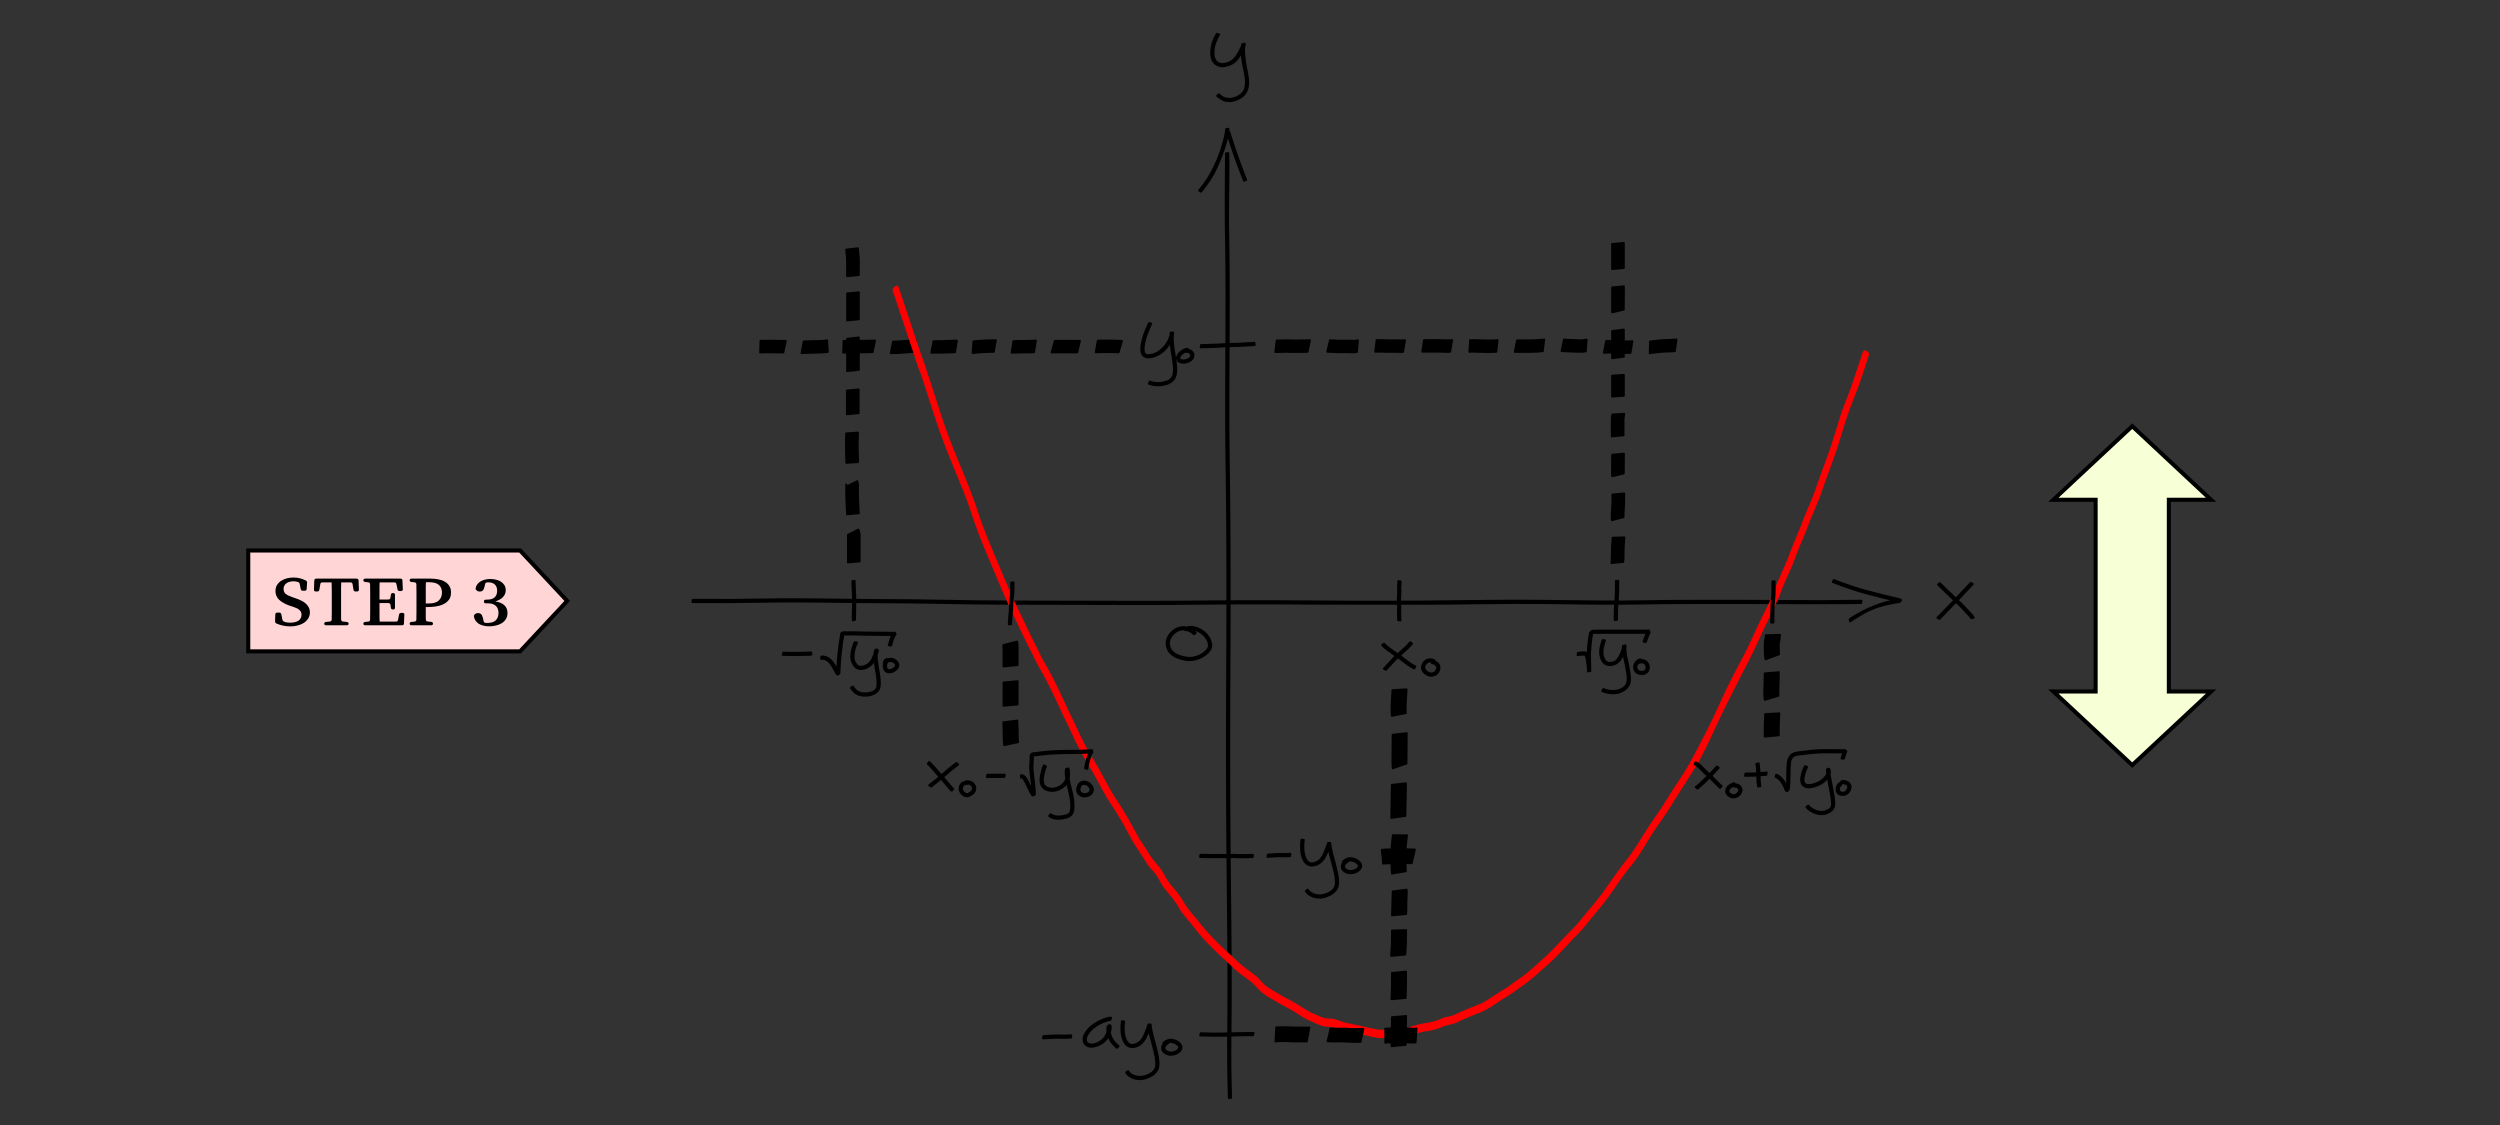 <svg xmlns="http://www.w3.org/2000/svg" id="svg1119" width="800" height="360" preserveAspectRatio="none" version="1.1" viewBox="-75.2 -68.829 800 360"><rect x="-75.2" y="-68.829" width="800" height="360" fill="#333333" stroke="none"/><style id="style996" type="text/css">.arrows,.axes{stroke:#000;stroke-width:.9}.arrows{stroke-width:1.1;fill:none;stroke-linecap:round;stroke-linejoin:round}.graph{stroke:red;stroke-width:1.7;fill:none}</style><defs id="defs1005"><path id="STIXWEBMAINI-78" stroke-width="1" d="m243 355 12-57c70 107 107 143 151 143 24 0 41-15 41-37 0-21-14-36-34-36-19 0-28 17-52 17-18 0-54-44-98-121 0-7 2-21 8-45l32-134c7-28 16-41 30-41 13 0 24 10 47 40 9 12 13 18 21 28l15-9C358 13 332-11 294-11c-32 0-47 18-59 68l-29 119-88-119C74-2 54-11 23-11S-27 5-27 31c0 20 14 36 34 36 9 0 19-4 32-11 10-6 20-9 26-9 11 0 30 19 51 49l82 116-28 124c-14 60-21 68-46 68-8 0-20-2-39-7l-18-5-3 16 11 4c61 22 94 29 117 29 25 0 37-18 51-86z"/><path id="STIXWEBMAIN-32" stroke-width="1" d="M474 137 420 0H29v12l178 189c94 99 130 175 130 260 0 91-54 141-139 141-72 0-107-32-147-130l-21 5c21 117 85 199 208 199 113 0 185-77 185-176 0-79-39-154-128-248L130 76h234c42 0 63 11 96 67z"/><path id="STIXWEBMAIN-2212" stroke-width="1" d="M621 220H64v66h557z"/><path id="STIXWEBMAIN-31" stroke-width="1" d="M394 0H118v15c74 4 95 25 95 80v449c0 34-9 49-30 49-10 0-27-5-45-12l-27-10v14l179 91 9-3V76c0-43 20-61 95-61z"/><path id="STIXWEBMAIN-30" stroke-width="1" d="M476 330c0-172-63-344-226-344C79-14 24 172 24 336c0 177 69 340 230 340 131 0 222-141 222-346Zm-96-5c0 208-44 325-132 325-83 0-128-118-128-321S164 12 250 12c85 0 130 115 130 313z"/><path id="STIXWEBMAIN-2E" stroke-width="1" d="M181 43c0-29-26-54-56-54-31 0-55 24-55 55s25 56 56 56c29 0 55-27 55-57z"/><path id="STIXWEBMAIN-35" stroke-width="1" d="m438 681-36-85c-3-7-11-13-27-13H181l-40-85c143-27 193-49 250-128 26-36 35-74 35-127 0-96-30-158-98-208-47-34-102-49-170-49C83-14 31 10 31 48c0 25 17 38 45 38 23 0 42-5 74-31 28-23 51-32 71-32 70 0 135 83 135 169 0 64-22 114-67 150-47 38-117 70-213 70-9 0-12 2-12 8 0 2 1 5 1 5l109 237h207c23 0 32 5 48 26z"/></defs><g id="layer1"><path id="path165354-9" fill="#fed341" stroke="#000" stroke-width=".317" d="M618.83 91.102h13.518l-25.236-23.563-25.235 23.563h13.519v61.347h-13.52l25.236 23.563 25.236-23.563H618.83z" style="display:inline;fill:#f6ffd5;fill-opacity:1;stroke-width:1.3;stroke-dasharray:none"/><path id="path164583-0" fill="#fed341" stroke="#000" stroke-width=".317" d="M4.24 107.325h86.994l15.073 16.144-15.078 16.144H4.24z" style="display:inline;fill:#ffd5d5;fill-opacity:1;stroke-width:1.3;stroke-dasharray:none"/><path id="path165296-5" d="M308.823 205.44c1.222-.018 2.422.066 3.535.056 1.181-.01 2.293-.045 3.542-.01a49.23 49.23 0 0 0 2.662-.01c.699-.016 1.397-.035 2.095.01.905.058 1.81.028 2.715.023.66 0 1.322-.027 1.982-.053.097 0 .203.02.29-.012l.083-.747c-.1.01-.296.01-.381.012-.657.027-1.218.052-1.875.057-.9.01-1.8.048-2.699-.019-.706-.052-1.412-.034-2.118-.016-.881.022-1.762.04-2.643.014-1.257-.038-2.411-.01-3.567 0-1.112.012-2.424-.104-3.535-.055.01.266-.061.53-.086.747z" style="fill:#000;stroke:#000;stroke-width:.6;stroke-linejoin:round;stroke-miterlimit:2;stroke-dasharray:none;stroke-opacity:1"/><path id="path165298-3" d="M146.38 123.853c8.142.07 16.282.013 24.424-.137 11.732-.216 23.464.184 35.197.186 13.503 0 27.005.448 40.508.478 14.341.033 28.683.065 43.024.096 14.713.043 29.28-.307 44.139-.188 15.355.124 30.856.074 46.062.106 12.989.027 25.973-.399 38.96-.234 11.207.142 22.41.357 33.616.123 9.337-.195 18.675-.083 28.013-.135 1.995-.011 36.883.185 40.04-.02l.109-.742-12.31.135s-25.737-.128-27.732-.116c-9.34.052-18.68-.061-28.019.133-11.202.234-22.402.022-33.606-.12-12.985-.165-25.969.151-38.956.235-15.651.101-30.714.016-46.073-.109-14.71-.12-29.422.23-44.134.19l-43.024-.097c-13.503-.03-27.005-.476-40.508-.478-11.735 0-23.47-.403-35.204-.188-8.14.15-16.277.208-24.418.139l-.109.742z" style="display:inline;fill:#000;stroke:#000;stroke-width:.6;stroke-linejoin:round;stroke-miterlimit:2;stroke-dasharray:none;stroke-opacity:1"/><path id="path165306-8" d="M318.783 282.488c-.272-7.246-.288-14.177-.21-21.276.18-16.376-.009-32.753-.185-49.127a3878.13 3878.13 0 0 1-.167-64.374c.131-22.752.13-45.504-.198-68.254-.38-24.478.288-48.96-.19-73.436-.167-8.621.203-17.244.032-25.865l-.75.099s-.2 17.244-.032 25.865c.478 24.474-.191 48.955.189 73.432.327 22.744.328 45.492.196 68.24-.124 21.463-.064 42.928.169 64.39.177 16.366.364 32.733.183 49.1a482.178 482.178 0 0 0 .213 21.305l.75-.098z" style="fill:#000;stroke:#000;stroke-width:.6;stroke-linejoin:round;stroke-miterlimit:2;stroke-dasharray:none;stroke-opacity:1"/><path id="path165308-5" d="M309.129-7.49c2-2.43 3.786-5.044 5.012-7.815 1.17-2.645 2.127-4.958 3.05-8.328.335-1.225.6-2.476.732-3.741.03-.27.095-.626-.685.198-.024.025.974 3.209.977 3.219 1.198 3.56 1.892 5.62 2.62 7.632.642 1.778 1.261 3.303 2.053 5.335l.708-.266c-.865-2.125-1.39-3.576-2.06-5.35-1.004-2.657-1.708-4.882-2.61-7.607-.483-1.463-.334-1.025-.696-2.28-.03-.105-.252-.906-.272-.914-.78-.314-.756-.277-.791.037-.14 1.23-.412 2.442-.726 3.636-.851 3.238-1.806 5.684-3.027 8.223-1.36 2.824-2.644 4.92-4.9 7.643.257.083.474.485.615.378z" style="fill:#000;stroke:#000;stroke-width:.6;stroke-linejoin:round;stroke-miterlimit:2;stroke-dasharray:none;stroke-opacity:1"/><path id="path165310-8" d="M314.216-58.023c-1.318 2.185-1.821 4.065-1.845 6.237-.017 1.559.55 3.207 2.14 3.858.883.361 1.388.373 2.306.22 2.98-.494 4.27-2.337 5.429-4.719.288-.591.63-1.184.812-1.823.066-.233.085-.59.051-.59-.282-.01-.546.14-.82.21-.338 2.127-.067 4.27.304 6.367.45 2.546 1.077 4.365.827 6.816-.037.37-.149.727-.223 1.09-.172.32-.3.667-.516.957-.974 1.306-2.637 2.047-4.221 2.186-.411.036-.824-.044-1.236-.067-.983-.207-1.692-.733-2.402-1.395l-.544.526s1.638 1.364 2.769 1.603c.466.03.932.122 1.398.087 1.905-.14 3.865-1.105 4.96-2.722.234-.346.364-.752.546-1.127.074-.402.186-.799.222-1.206.224-2.486-.525-4.711-.842-6.91-.29-2.012-.622-4.053-.295-6.083-.226-.077-.443-.183-.676-.232-.03-.01.008.06.005.089a1.41 1.41 0 0 1-.047.247c-.19.603-.5 1.167-.785 1.726-.94 1.849-2.14 3.757-4.603 4.222-.751.142-1.238.167-1.974-.084-1.413-.482-1.825-1.968-1.83-3.285-.008-1.976.478-3.61 1.8-5.94l-.71-.258z" style="fill:#000;stroke:#000;stroke-width:.6;stroke-linejoin:round;stroke-miterlimit:2;stroke-dasharray:none;stroke-opacity:1"/><g id="g165316-2" transform="translate(155.154 92.79)"><path id="path165312-4" d="M137.332-58.26c-.568 1.203-1.1 2.432-1.529 3.693-.124.365-.228.735-.342 1.103-.285 1.023-.534 2.067-.591 3.133-.027.499-.015 1.131.137 1.62.068.218.197.413.295.62.156.153.287.337.468.458.962.645 2.462.324 3.463-.04.346-.127.672-.3 1.009-.45.38-.241.779-.457 1.141-.725 1.14-.84 2.088-2.035 2.757-3.276.133-.247.238-.509.357-.763.216-.52.378-1.06.487-1.61.045-.232.081-.453.058-.686-.252 0-.521-.09-.757.002-.097.037-.034.205-.045.308-.014.13-.02.262-.027.393-.04.759-.017 1.506.017 2.266.125 2.344.675 4.636.948 6.961.054.46.083.922.124 1.383.016 1.503 0 2.88-1.33 3.852-.572.419-1.296.57-1.952.775a8.339 8.339 0 0 1-3.571-.014c-.302-.067-.593-.175-.89-.263l-.312.688c.32.097.636.217.962.292a9.083 9.083 0 0 0 3.851.052c1.189-.351 1.551-.338 2.564-1.146 1.371-1.094 1.463-2.753 1.423-4.363-.043-.471-.074-.944-.13-1.414-.273-2.305-.815-4.578-.938-6.901-.035-.82-.052-.879-.035-1.646.004-.183.014-.365.024-.548.007-.117.017-.235.028-.352.003-.034.044-.092.012-.1-.23-.064-.473-.06-.71-.091.016.108-.05.401-.067.485-.105.506-.26 1-.463 1.476-.112.233-.211.474-.336.7a9.719 9.719 0 0 1-3.315 3.52c-.307.146-.605.314-.921.44a6.006 6.006 0 0 1-1.751.416c-.407.035-.77.043-1.136-.15-.126-.068-.222-.18-.333-.27-.078-.153-.182-.294-.234-.457-.138-.434-.142-1.006-.116-1.446.06-1.025.305-2.029.582-3.014.112-.356.215-.715.336-1.069.43-1.251.964-2.467 1.523-3.665l-.735-.178z" style="opacity:1;fill:#000;stroke:#000;stroke-width:.6;stroke-linejoin:round;stroke-miterlimit:2;stroke-dasharray:none;stroke-opacity:1"/><path id="path165314-0" d="M149.694-50.004c-.9-.04-1.709.56-2.376 1.093-.558.521-1.135 1.235-1.012 2.059.02.133.079.257.118.385.075.111.134.235.224.334.552.604 1.406.593 2.153.551.753-.095 1.461-.364 2.055-.842.087-.07.156-.16.234-.241.32-.42.528-.932.468-1.47-.011-.106-.044-.21-.067-.314-.287-.797-.837-1.063-1.614-1.25-.365-.074-.734-.056-1.102-.04l-.107.749c.314-.022.63-.052.943-.002.474.08.98.25 1.152.746.102.438-.016.844-.315 1.182-.062.057-.126.112-.185.171-.015.015-.019.04-.036.052-.4.27-.855.429-1.328.51-.512.046-1.204.141-1.63-.233-.054-.047-.091-.111-.137-.167-.024-.064-.062-.125-.074-.193-.105-.623.457-1.154.861-1.53.467-.353.935-.7 1.515-.84l.26-.71z" style="opacity:1;fill:#000;stroke:#000;stroke-width:.6;stroke-linejoin:round;stroke-miterlimit:2;stroke-dasharray:none;stroke-opacity:1"/></g><path id="path165318-2" d="M309.004 42.312c1.027 0 2.054-.053 3.08-.08a88.979 88.979 0 0 0 4.309-.187 68.414 68.414 0 0 1 3.493-.13 68.361 68.361 0 0 0 3.123-.122c.825-.062 1.65-.107 2.477-.14.272 0 .541-.032.8-.114.017-.01.034-.012.05-.018l-.162-.738.003.01c-.145.125-.403.098-.573.115-.832.03-1.663.074-2.492.138-1.03.068-2.063.107-3.094.127-1.175.017-2.35.048-3.523.125-1.427.093-2.855.169-4.285.19-1.021.026-2.043.076-3.064.083l-.142.742z" style="fill:#000;stroke:#000;stroke-width:.6;stroke-linejoin:round;stroke-miterlimit:2;stroke-dasharray:none;stroke-opacity:1"/><path id="path165324-1" d="M437.642 135.986c-.512 1.508-.962 3.136-.741 4.745.054.398.2.777.301 1.166.156.313.268.653.47.94.599.851 1.457 1.207 2.478 1.17.846-.032 1.11-.224 1.872-.545.328-.281.69-.527.983-.844.244-.263.428-.576.615-.882.55-.9.885-1.893 1.156-2.905.081-.391.09-.4.141-.759.049-.344.12-.724-.722.05-.103.096-.003.282-.002.424.002.212.01.425.013.637.065 1.365.391 2.697.673 4.028.26 1.225.206.985.425 2.204.186 1.39.658 3.227.075 4.577-.099.228-.255.426-.382.638-.19.188-.36.399-.571.562-.72.557-1.686.909-2.58 1.033-.905.126-1.382.024-2.276-.066-1.21-.286-.652-.103-1.685-.522l-.368.66c1.144.473.53.268 1.848.59.977.107 1.488.219 2.484.094 1.151-.145 2.349-.641 3.229-1.407.239-.207.424-.47.636-.704.138-.262.309-.51.415-.787.575-1.5.121-3.321-.09-4.848-.226-1.248-.167-.977-.431-2.225-.274-1.292-.59-2.586-.65-3.91-.004-.208-.01-.417-.012-.625-.002-.147.114-.349 0-.442-.202-.165-.5-.184-.76-.18-.064 0-.015.127-.025.19-.05.331-.057.333-.136.695-.405 1.473-1.007 2.893-2.123 3.977-.255.125-.497.279-.764.373-.45.159-1.105.263-1.586.173a1.954 1.954 0 0 1-1.21-.772c-.181-.248-.28-.546-.42-.818-.09-.343-.223-.676-.271-1.027-.212-1.56.269-3.113.742-4.577l-.752-.081z" style="fill:#000;stroke:#000;stroke-width:.6;stroke-linejoin:round;stroke-miterlimit:2;stroke-dasharray:none;stroke-opacity:1"/><path id="path165326-2" d="M450.177 142.354c-.057-.038-.109-.087-.173-.114-.61-.25-1.217.275-1.613.67-.408.527-.714 1.171-.707 1.852 0 .127.025.252.038.378.207.705.656 1.31 1.361 1.575.135.051.278.073.416.11.61.081 1.31.106 1.866-.211.17-.098.322-.221.482-.332.51-.532.612-1.16.576-1.869-.08-.73-.44-1.219-1.005-1.658-.635-.413-1.274-.41-1.992-.276l-.304.091.057.754.234-.089c.514-.124 1.032-.191 1.51.092.414.292.705.666.75 1.187.02.485-.046.967-.426 1.309-.009.131.008.067-.247.173-.387.161-.815.17-1.226.125-.1-.018-.203-.026-.301-.054-.515-.147-.844-.57-1.007-1.061-.009-.087-.027-.173-.027-.26 0-.53.256-1.032.589-1.429.204-.185.336-.339.59-.454l.56-.51z" style="fill:#000;stroke:#000;stroke-width:.6;stroke-linejoin:round;stroke-miterlimit:2;stroke-dasharray:none;stroke-opacity:1"/><path id="path165328-7" d="M429.63 140.854a14.337 14.337 0 0 1 2.004-.203c.15.016.307 0 .43.111.27.229.433 1.193.505 1.504.21 1.06.3 2.14.36 3.218l.01.265.007.172c.003.094.002.131.009.13.817-.196.746.026.744-.445 0-1.676-.064-3.35-.07-5.025.043-1.835.225-3.666.47-5.484.056-.18.174-1.353.42-1.367-.038.032-.094.05-.114.095-.013.03.058-.03.09-.039.053-.015.108-.026.163-.033.432-.055.877-.043 1.31-.05 1.933-.013 3.866-.01 5.798-.01h10.565c-.1-.17-.144-.392-.303-.51-.062-.047-.069.138-.102.208-.15.315-.135.293-.29.66-.309.75-.565 1.52-.854 2.279l-.053.133.74.158.053-.14c.283-.75.54-1.511.848-2.252.054-.124.106-.249.162-.372.037-.082.076-.163.117-.243.01-.02.04-.034.034-.054-.055-.208-.141-.406-.212-.609-.002 0 .044.01-.005 0h-10.558c-1.936 0-3.87-.01-5.806.01-.348 0-.708.01-1.057.02-.238.01-.584 0-.807.11-.124.062-.232.149-.348.223-.043.054-.093.103-.13.161-.3.469-.273 1.096-.416 1.613-.244 1.847-.431 3.705-.467 5.568.007 1.676.069 3.35.07 5.025 0 .075-.071.205 0 .225.24.068.498-.019.747-.014.01 0 .005.04.005.03.003-.09-.006-.18-.01-.27a81.533 81.533 0 0 0-.013-.272c-.063-1.114-.159-2.228-.382-3.322-.152-.648-.26-1.505-.837-1.94-.236-.178-.418-.17-.693-.21-.693.01-1.387.073-2.07.195l-.065.753z" style="fill:#000;stroke:#000;stroke-width:.6;stroke-linejoin:round;stroke-miterlimit:2;stroke-dasharray:none;stroke-opacity:1"/><path id="path165332-4" d="M442.252 129.535c-.012-1.291 0-2.581.055-3.871.108-1.383.217-2.766.281-4.151.04-1.058.046-2.116.048-3.173V117l-.753.064c0 .446.002.892 0 1.338a86.901 86.901 0 0 1-.05 3.151c-.065 1.386-.176 2.77-.28 4.154a76.987 76.987 0 0 0-.054 3.891l.753-.063z" style="fill:#000;stroke:#000;stroke-width:.6;stroke-linejoin:round;stroke-miterlimit:2;stroke-dasharray:none;stroke-opacity:1"/><path id="path165334-8" d="M198.455 129.512c-.057-.731-.01-1.469.007-2.202.023-1.197.026-2.394.029-3.592.032-1.418-.045-2.834-.115-4.25a54.726 54.726 0 0 1-.073-1.993l-.004-.433-.752.074c0 .147.002.294.004.44.012.672.04 1.343.075 2.013.07 1.406.143 2.811.111 4.22-.003 1.193-.005 2.386-.03 3.58-.017.785-.08 1.581.024 2.363l.723-.22z" style="fill:#000;stroke:#000;stroke-width:.6;stroke-linejoin:round;stroke-miterlimit:2;stroke-dasharray:none;stroke-opacity:1"/><path id="path165336-3" d="M198.307 136.652a13.377 13.377 0 0 0-1.023 3.473c-.19 1.278-.109 2.553.633 3.663.148.222.28.458.46.654.171.184.367.35.584.476 1 .574 2.297.367 3.243-.138.336-.18.664-.378.971-.603 1.37-1.005 1.7-2.395 2.32-3.94.044-.13.095-.258.134-.39.008-.027.167-.65.075-.68-.778-.257-.67-.22-.893.25-.037.134-.085.265-.112.402-.27 1.371.004 2.917.192 4.28.244 1.772.65 3.533.712 5.325.01.288-.003.577-.004.865-.034.25-.038.504-.103.747-.2.744-.714 1.234-1.401 1.547-.524.238-1.261.333-1.798.434-1.03.08-2.045.021-2.965-.496-.746-.419-1.149-.991-1.61-1.675l-.631.415s.548.87 1.057 1.323c1.223 1.09 2.533 1.279 4.118 1.188.392-.068.794-.094 1.177-.205.714-.207 1.472-.534 2.019-1.064.635-.617.836-1.435.89-2.284 0-.303.01-.607-.002-.91-.072-1.806-.474-3.58-.72-5.366-.172-1.25-.444-2.768-.183-4.02.022-.105.062-.204.093-.306.013-.028.067-.071.039-.084-.192-.09-.41-.114-.61-.184-.008 0 .005-.04.003-.03-.036.189-.017.17-.087.392-.039.121-.086.24-.129.36-.585 1.42-.877 2.682-2.147 3.605-.172.125-.344.253-.53.359-.693.393-1.82.71-2.614.32a1.71 1.71 0 0 1-.466-.342 4.21 4.21 0 0 1-.433-.546c-.776-1.133-.593-2.13-.527-3.303.033-.602.35-1.948 1.04-3.349-.246-.054-.529-.109-.772-.163z" style="fill:#000;stroke:#000;stroke-width:.6;stroke-linejoin:round;stroke-miterlimit:2;stroke-dasharray:none;stroke-opacity:1"/><path id="path165338-0" d="M208.598 142.034c-1.013.289-1.05 1.464-.98 2.549.013.196.063.389.095.583.094.173.16.364.28.52.47.603 1.242.727 1.95.591.17-.032.331-.094.496-.14.757-.358 1.538-.867 1.782-1.718.033-.112.04-.23.06-.346-.003-.708-.433-1.187-.962-1.595a2.766 2.766 0 0 0-1.453-.514c-.526.029-1.08.14-1.538.417-.16.097-.307.213-.461.319l-.225.255.657.374.162-.162c.134-.255.952-.42 1.24-.465.407-.01.785.118 1.121.346.34.248.684.533.704.986-.014.072-.02.146-.041.216-.166.519-.654.86-1.093 1.132-.546.195-1.275.43-1.744-.074-.083-.09-.132-.208-.198-.311-.026-.156-.068-.31-.078-.468-.051-.847.21-1.433.808-2.012l-.582-.483z" style="fill:#000;stroke:#000;stroke-width:.6;stroke-linejoin:round;stroke-miterlimit:2;stroke-dasharray:none;stroke-opacity:1"/><path id="path165340-1" d="M187.53 141.993c.912-.025 1.6.162 2.324.752.192.156.355.344.533.515.792 1.003 1.376 2.151 1.974 3.277.225.4.333.775.99.184.13-.117.062-.344.08-.518.061-.624.07-1.252.104-1.878.135-2.584.388-4.5.64-6.785.121-1.097.393-2.183.498-3.282-.375.053.103-.197.073-.15-.042.066-.131.103-.151.178-.01.037.072-.024.11-.028a3.59 3.59 0 0 1 .328-.022c.193-.01.386-.01.58-.01 2.752-.016 4.298.055 6.91.092 2.268.032 4.723.032 6.99.087.465.01.93.05 1.39-.017.02 0 .04-.01.06-.01.014 0 .028-.01.041-.01.243-.04-.392-.438-.405-.422-.059.068-.098.15-.147.225-.525.908-.822 1.963-1.07 2.882-.116.434-.076.231-.2.583l.744.137s.112-.146.2-.58c.162-.804.512-1.88 1.026-2.736.01-.015.25-.346.232-.387-.307-.708-.21-.497-.44-.44-.42.08-.848.04-1.273.031-2.263-.045-4.713-.053-6.975-.083-2.76-.037-4.184-.11-6.949-.1h-.604c-.618.012-1.14.024-1.226.782-.107 1.087-.374 2.163-.497 3.248-.255 2.237-.507 4.242-.64 6.845-.01.175-.076 1.47-.105 1.823-.008.095-.119.235-.037.282.17.098.394.056.59.036.126-.013-.65-.406-.202-.325-.628-1.183-1.243-2.39-2.088-3.435-.204-.196-.392-.41-.611-.588-.797-.647-1.64-.934-2.655-.905l-.141.743z" style="fill:#000;stroke:#000;stroke-width:.6;stroke-linejoin:round;stroke-miterlimit:2;stroke-dasharray:none;stroke-opacity:1"/><path id="path165342-3" d="M175.271 140.732c.993.055 1.989.06 2.983.073 1.247.013 2.494-.01 3.74-.037a215.98 215.98 0 0 0 1.972-.06c.176 0 .346-.023.512-.079l-.15-.74c-.026.088-.191.068-.246.071-.655.023-1.31.044-1.965.062-1.24.032-2.479.053-3.718.042-.975-.012-1.95-.026-2.925-.06l-.203.728z" style="fill:#000;stroke:#000;stroke-width:.6;stroke-linejoin:round;stroke-miterlimit:2;stroke-dasharray:none;stroke-opacity:1"/><g id="g165350-5" transform="translate(294.945 -313.104)"><path id="path165346-8" d="M46.32 512.984c-.236 1.947-.263 4.007.434 5.873.131.352.327.676.491 1.014.572.803 1.148 1.315 2.174 1.382.921.06 1.847-.228 2.585-.723 1.51-1.014 2.145-2.577 2.958-4.597.187-.475.343-.961.493-1.449.02-.07.04-.14.064-.208.01-.027.061-.079.034-.077-.233.02-.459.088-.688.132-.091.384.088 1.109.16 1.483.13.693.228 1.078.391 1.783.651 2.322 1.272 4.649 1.745 7.014.135 1.172.378 2.486-.143 3.61-.322.697-.589.825-1.158 1.336-.325.183-.634.395-.973.55-1.354.62-2.588.857-4.045.53-.322-.072-.624-.212-.936-.317-.587-.342-.81-.405-1.251-.897-.126-.14-.214-.31-.321-.466l-.625.425s.25.4.409.573c.52.571.772.644 1.453 1.043.35.12.689.277 1.05.362 1.793.419 3.184.07 4.818-.736.372-.184.705-.44 1.057-.66.663-.664.912-.777 1.272-1.644.512-1.233.286-2.628.125-3.9-.478-2.371-1.099-4.705-1.75-7.033-.26-1.123-.51-2.246-.603-3.396-.243.017-.49 0-.727.053-.007.002-.08.246-.106.327-.146.47-.301.937-.483 1.395-.69 1.686-1.218 3.197-2.434 4.022-.91.619-2.322 1.208-3.34.36-.209-.174-.353-.411-.53-.617-.15-.304-.33-.595-.449-.913-.666-1.775-.626-3.742-.397-5.594l-.755-.04z" style="opacity:1;fill:#000;stroke:#000;stroke-width:.6;stroke-linejoin:round;stroke-miterlimit:2;stroke-dasharray:none;stroke-opacity:1"/><path id="path165348-2" d="M61.549 519.263c-.83-.113-1.746.688-2.112 1.382-.092.175-.13.374-.196.562-.008.181-.045.364-.025.544.127 1.125 1.046 1.535 1.98 1.886a4.2 4.2 0 0 0 3.014-.535c.208-.129.396-.285.594-.428.693-.835.864-1.35.277-2.295-.655-.817-1.581-1.237-2.58-1.46-1.163-.151-2.073.271-2.91 1.06l.629.419c.146-.128.276-.278.44-.381a2.443 2.443 0 0 1 1.579-.389c.842.156 1.63.493 2.202 1.154.078.116.191.26.228.4.102.396-.226.767-.464 1.032-.513.495-1.448.783-2.152.793-.172.002-.342-.029-.513-.043-.845-.293-1.649-.566-1.556-1.618.047-.128.072-.267.14-.385.154-.27.775-.959 1.138-1l.287-.698z" style="opacity:1;fill:#000;stroke:#000;stroke-width:.6;stroke-linejoin:round;stroke-miterlimit:2;stroke-dasharray:none;stroke-opacity:1"/></g><path id="path165352-5" d="m330.4 205.381 2.023-.124a22.847 22.847 0 0 1 2.454-.068 32.61 32.61 0 0 0 1.626.001c.283-.01.567-.025.85-.043.1-.01.2-.013.3-.019l.085-.749c-.1.01-.2.013-.3.02-.279.017-.558.034-.838.044a26.12 26.12 0 0 1-1.608 0c-.828-.014-1.655-.017-2.483.061l-2.022.124-.086.749z" style="fill:#000;stroke:#000;stroke-width:.6;stroke-linejoin:round;stroke-miterlimit:2;stroke-dasharray:none;stroke-opacity:1"/><g id="g183042" aria-label="STEP 3" style="font-size:32px;font-family:Palatino;-inkscape-font-specification:Palatino;fill:#000;stroke:none;stroke-width:1.693;stroke-linejoin:round;stroke-miterlimit:2" transform="matrix(.802 0 0 .735 202.206 -57.591)"><path id="path183032" d="m-229.324 244.66 1.408.544q1.088.384 2.112.928 1.024.512 1.792 1.248.8.704 1.28 1.696.48.96.48 2.24 0 1.568-.704 2.72-.672 1.152-1.792 1.92-1.088.736-2.464 1.088-1.376.384-2.752.384-1.568 0-3.04-.352t-2.624-.928q-.512-.288-.512-.96l.096-2.976q.064-.8.832-.8h.704q.704 0 .864.736l.416 2.304q.064.448.416.736.384.256.864.416.512.128 1.024.16.544.032.896.032 2.08 0 3.264-.896 1.184-.928 1.184-2.624 0-.768-.32-1.312-.288-.544-.8-.928-.48-.416-1.12-.672-.608-.288-1.248-.512l-1.344-.48q-2.592-1.024-4.096-2.528-1.472-1.504-1.472-3.808 0-1.504.608-2.592.64-1.12 1.632-1.856 1.024-.736 2.304-1.088 1.312-.352 2.656-.352 1.44 0 2.656.352 1.216.352 2.24.928.576.32.512.992l-.16 2.72q-.032.768-.8.768h-.704q-.704 0-.864-.736l-.416-2.24q-.096-.64-.672-.832-.864-.32-1.856-.32-.768 0-1.472.224-.704.192-1.248.608-.544.384-.864 1.024-.32.608-.32 1.472 0 1.408.864 2.176.864.736 2.56 1.376z" style="font-family:&quot;Song Myung&quot;;-inkscape-font-specification:&quot;Song Myung&quot;;fill:#000;stroke:none;stroke-width:1.693"/><path id="path183034" d="M-205.228 238.996q-.096-.736-.864-.736h-3.648l-.064 1.92V252.916q.032.768.032 1.568.064.8.768.832l1.44.16q.768.096.768.768 0 .704-.8.704h-8.128q-.8 0-.8-.704t.768-.768l1.44-.16q.736-.096.768-.832v-1.536q.032-.8.032-1.568v-9.152q0-1.024-.032-1.984 0-.992-.032-1.984h-3.648q-.768 0-.864.736l-.384 2.496q-.096.736-.864.736h-.512q-.8 0-.768-.8l.128-4q.064-.8.832-.8h16q.768 0 .832.8l.128 4q.032.8-.768.8h-.512q-.768 0-.864-.736z" style="font-family:&quot;Song Myung&quot;;-inkscape-font-specification:&quot;Song Myung&quot;;fill:#000;stroke:none;stroke-width:1.693"/><path id="path183036" d="M-186.668 252.276q.16-.736.864-.736h.448q.864 0 .8.832l-.16 3.808q-.032.768-.8.768h-14.592q-.8 0-.8-.704t.768-.768l1.152-.128q.736-.096.768-.832v-1.536q.032-.8.032-1.6v-9.152q0-.8-.032-1.568v-1.6q-.064-.736-.768-.832l-1.152-.128q-.768-.096-.768-.768 0-.704.8-.704h13.984q.768 0 .8.768l.16 3.808q.064.832-.8.832h-.448q-.736 0-.864-.704l-.448-2.368q-.128-.704-.864-.704h-5.824l-.064 1.856v5.6h3.52q.736 0 .832-.736l.192-1.344q.096-.736.832-.736.8 0 .8.8v5.568q0 .8-.768.8t-.864-.736l-.16-1.312q-.096-.736-.864-.736h-3.52v6.144l.064 1.92h6.464q.704 0 .864-.736z" style="font-family:&quot;Song Myung&quot;;-inkscape-font-specification:&quot;Song Myung&quot;;fill:#000;stroke:none;stroke-width:1.693"/><path id="path183038" d="M-175.276 249.012h-.736v4.288q.032.576.032 1.216.032.704.768.8l1.312.128q.768.096.768.8 0 .704-.8.704h-7.712q-.8 0-.8-.704t.768-.768l1.152-.128q.736-.096.768-.832v-1.536q.032-.8.032-1.6v-9.152q0-.8-.032-1.568v-1.6q-.064-.736-.768-.832l-1.152-.128q-.768-.096-.768-.768 0-.704.8-.704h7.488q1.504 0 2.976.288 1.472.256 2.624.96 1.184.672 1.888 1.856.736 1.152.736 2.944 0 1.952-.864 3.2-.864 1.216-2.24 1.92-1.344.704-3.008.96-1.632.256-3.232.256zm.704-10.816h-1.376l-.064 1.952v7.296h1.216q2.752 0 4-1.312 1.248-1.312 1.248-3.392 0-2.208-1.216-3.36-1.184-1.184-3.808-1.184z" style="font-family:&quot;Song Myung&quot;;-inkscape-font-specification:&quot;Song Myung&quot;;fill:#000;stroke:none;stroke-width:1.693"/><path id="path183040" d="M-151.596 238.292q-.608.032-.736.736l-.256 1.216q-.256 1.12-.704 1.568-.416.448-1.152.448-1.12 0-1.696-1.088.096-1.152.64-1.984.544-.832 1.344-1.344.832-.544 1.824-.8 1.024-.256 2.048-.256 1.12 0 2.24.288 1.12.256 1.984.864.864.576 1.408 1.504.544.928.544 2.208 0 1.792-1.12 3.04-1.088 1.216-3.04 1.856 4.864.864 4.864 5.056 0 1.536-.64 2.624-.608 1.088-1.632 1.792t-2.336 1.024q-1.312.352-2.656.352-1.152 0-2.208-.256-1.056-.256-1.92-.8-.832-.576-1.376-1.44-.544-.896-.64-2.144.288-.64.704-.864.416-.256.96-.256.768 0 1.216.48.48.48.768 1.824l.224 1.184q.16.736.8.768.192.032.384.032h.352q2.208 0 3.296-1.12 1.12-1.152 1.12-3.296 0-1.888-1.056-3.008t-3.264-1.12h-.704q-.8 0-.8-.8t.8-.8h.448q4.032 0 4.032-3.904 0-1.728-.896-2.656-.896-.96-2.56-.96h-.32q-.128 0-.288.032z" style="font-family:&quot;Song Myung&quot;;-inkscape-font-specification:&quot;Song Myung&quot;;fill:#000;stroke:none;stroke-width:1.693"/></g><path id="path185828" d="M308.843 262.529c2.708.075 5.04.14 7.562.09 2.056-.04 4.112-.11 6.168-.143 1.073-.018 2.145-.02 3.218-.022l.141-.743c-1.124 0-2.265.01-3.227.02-2.057.032-4.113.1-6.17.144a116.18 116.18 0 0 1-7.49-.075l-.202.728z" style="fill:#000;stroke:#000;stroke-width:.6;stroke-linejoin:round;stroke-miterlimit:2;stroke-dasharray:none"/><g id="g186228" transform="translate(237.462 -255.022)"><path id="path186224" d="M46.32 512.984c-.236 1.947-.263 4.007.434 5.873.131.352.327.676.491 1.014.572.803 1.148 1.315 2.174 1.382.921.06 1.847-.228 2.585-.723 1.51-1.014 2.145-2.577 2.958-4.597.187-.475.343-.961.493-1.449.02-.07.04-.14.064-.208.01-.027.061-.079.034-.077-.233.02-.459.088-.688.132-.091.384.088 1.109.16 1.483.13.693.228 1.078.391 1.783.651 2.322 1.272 4.649 1.745 7.014.135 1.172.378 2.486-.143 3.61-.322.697-.589.825-1.158 1.336-.325.183-.634.395-.973.55-1.354.62-2.588.857-4.045.53-.322-.072-.624-.212-.936-.317-.587-.342-.81-.405-1.251-.897-.126-.14-.214-.31-.321-.466l-.625.425s.25.4.409.573c.52.571.772.644 1.453 1.043.35.12.689.277 1.05.362 1.793.419 3.184.07 4.818-.736.372-.184.705-.44 1.057-.66.663-.664.912-.777 1.272-1.644.512-1.233.286-2.628.125-3.9-.478-2.371-1.099-4.705-1.75-7.033-.26-1.123-.51-2.246-.603-3.396-.243.017-.49 0-.727.053-.007.002-.08.246-.106.327-.146.47-.301.937-.483 1.395-.69 1.686-1.218 3.197-2.434 4.022-.91.619-2.322 1.208-3.34.36-.209-.174-.353-.411-.53-.617-.15-.304-.33-.595-.449-.913-.666-1.775-.626-3.742-.397-5.594l-.755-.04z" style="opacity:1;fill:#000;stroke:#000;stroke-width:.6;stroke-linejoin:round;stroke-miterlimit:2;stroke-dasharray:none;stroke-opacity:1"/><path id="path186226" d="M61.549 519.263c-.83-.113-1.746.688-2.112 1.382-.092.175-.13.374-.196.562-.008.181-.045.364-.025.544.127 1.125 1.046 1.535 1.98 1.886a4.2 4.2 0 0 0 3.014-.535c.208-.129.396-.285.594-.428.693-.835.864-1.35.277-2.295-.655-.817-1.581-1.237-2.58-1.46-1.163-.151-2.073.271-2.91 1.06l.629.419c.146-.128.276-.278.44-.381a2.443 2.443 0 0 1 1.579-.389c.842.156 1.63.493 2.202 1.154.078.116.191.26.228.4.102.396-.226.767-.464 1.032-.513.495-1.448.783-2.152.793-.172.002-.342-.029-.513-.043-.845-.293-1.649-.566-1.556-1.618.047-.128.072-.267.14-.385.154-.27.775-.959 1.138-1l.287-.698z" style="opacity:1;fill:#000;stroke:#000;stroke-width:.6;stroke-linejoin:round;stroke-miterlimit:2;stroke-dasharray:none;stroke-opacity:1"/></g><path id="path186230" d="M258.587 263.462c.83-.04 1.66-.083 2.489-.123a34.56 34.56 0 0 1 3.019-.068c.666.012 1.333.016 2 0 .348-.01.697-.025 1.046-.043.123-.01.246-.013.37-.02l.103-.748c-.122.01-.245.013-.368.019-.344.018-.688.035-1.032.045-.66.017-1.319.016-1.978 0-1.02-.014-2.037-.017-3.055.061l-2.488.124-.106.748z" style="fill:#000;stroke:#000;stroke-width:.6;stroke-linejoin:round;stroke-miterlimit:2;stroke-dasharray:none;stroke-opacity:1"/><path id="path186449" d="M280.394 256.836c-.17 0-.341-.028-.509 0-1.285.184-2.928.916-4.044 1.557-.403.232-.788.495-1.182.742-1.13.808-2.095 1.816-2.72 3.066-.124.247-.25.498-.32.765-.07.266-.066.546-.099.82.041.256.042.522.123.768.254.77.878 1.318 1.661 1.506.725.173 1.104.047 1.828-.055 1.36-.368 2.64-1.042 3.56-2.135.496-.59.605-.887.953-1.556.347-.886.753-1.895.546-2.865-.07-.081-.103-.25-.21-.244a1.101 1.101 0 0 0-.655.287c-.105.094-.09.267-.116.405-.144.747-.041 1.357.07 2.1.427 1.766 1.292 3.007 2.62 4.201l.34.282.517-.55-.323-.266c-1.225-1.083-2.022-2.213-2.415-3.83-.098-.653-.151-.764-.12-1.391.009-.149.033-.297.06-.443.013-.072.13-.183.062-.212-.7-.3-.349.308-.558-.135.168.696-.286 1.815-.54 2.435-.32.598-.42.863-.875 1.386-.766.879-1.762 1.453-2.874 1.776-.596.113-.919.23-1.52.14-.58-.088-1.074-.443-1.275-1.008-.067-.189-.069-.395-.103-.593.026-.216.02-.438.078-.647.068-.24.183-.466.298-.688.596-1.156 1.513-2.076 2.572-2.816.257-.168.506-.35.772-.505 1.17-.682 2.456-1.24 3.777-1.55.109-.026.222-.029.334-.044l.287-.7z" style="fill:#000;stroke:#000;stroke-width:.6;stroke-linejoin:round;stroke-miterlimit:2;stroke-dasharray:none"/><path id="path188275" d="M332.944 264.468c.723-.14 1.478-.12 2.213-.135 1.002-.01 2.004.047 3.005.079.857.026 1.715.032 2.573.035h2.229l.848-4.455h-.158l-2.061.001c-.828 0-1.655 0-2.482-.016-1.055-.024-2.11-.073-3.165-.11a66.92 66.92 0 0 0-2.761.072l-.24 4.529z" style="fill:#000;stroke:#000;stroke-width:.6;stroke-linejoin:round;stroke-miterlimit:2;stroke-dasharray:none"/><path id="path165300-7" d="M511.29 117.436c4.359 1.656 7.75 2.83 11.52 3.816 3.585.938 5.838 1.478 9.445 2.33.114.036.226.133.343.107.072-.016-.159-.072-.17-.146-.022-.15.2-.352.082-.446-.142-.115-.36.05-.54.076-1.29.186-.703.096-2.324.408-4.49.953-9.194 3.232-12.94 5.704l.076.752c4.027-2.663 7.475-4.7 12.835-5.7.475-.094.948-.196 1.424-.282.286-.051.574-.089.862-.13.555-.077.9.01 1.236-.64.128-.246-.593-.402-.6-.404-3.608-.86-5.874-1.365-9.454-2.333-3.995-1.08-7.21-2.09-11.48-3.8-.104.23-.21.459-.315.688z" style="display:inline;fill:#000;stroke:#000;stroke-width:.6;stroke-linejoin:round;stroke-miterlimit:2;stroke-dasharray:none;stroke-opacity:1"/><g id="g203053" transform="translate(1.53 -1113.456)"><path id="path165302-8" d="M543.891 1242.671c2.918-2.901 5.778-5.958 8.597-8.955.697-.74 1.395-1.479 2.095-2.217l-.655-.378c-.7.739-1.399 1.478-2.096 2.22-2.818 2.996-5.68 6.047-8.595 8.951z" style="display:inline;fill:#000;stroke:#000;stroke-width:.6;stroke-linejoin:round;stroke-miterlimit:2;stroke-dasharray:none;stroke-opacity:1"/><path id="path165304-8" d="M543.413 1231.667c1.446 1.479 3.158 3.079 4.658 4.504 1.923 1.81 2.682 2.494 4.447 4.462.505.6 1.16 1.181 1.559 1.78l.019.054-.001.011-.013-.04.75-.099s-.036-.176-.076-.258c-.488-.889-1.106-1.292-1.659-1.934-1.775-1.98-2.543-2.679-4.48-4.498-1.483-1.41-3.175-2.997-4.612-4.453l-.592.47z" style="display:inline;fill:#000;stroke:#000;stroke-width:.6;stroke-linejoin:round;stroke-miterlimit:2;stroke-dasharray:none;stroke-opacity:1"/></g><path id="path165320-6" d="M307.452 133.707c-.913-1.104-2.226-1.584-3.59-1.855-2.257-.072-3.685.902-5 2.659-1.014 1.774-.963 3.083-.117 4.898 1.18 1.786 3.11 2.438 5.108 2.85 1.739.364 3.395.085 5.006-.596 1.258-.599 2.353-1.35 3.12-2.519.64-1.042.49-2.05.063-3.133-.537-1.36-1.5-2.34-2.697-3.134-1.131-.653-2.406-1.196-3.743-1.106-.263.018-.52.087-.78.13l-.67.245.092.75.553-.24c1.602-.356 2.682.028 4.082.817 1.103.707 1.978 1.595 2.468 2.834.358.9.489 1.692-.068 2.55-.64.93-1.535 1.548-2.534 2.059-1.48.677-3.013.959-4.632.632-1.803-.352-3.589-.884-4.689-2.472-.74-1.55-.784-2.74.121-4.244 1.027-1.324 2.31-2.312 4.066-2.267 1.217.21 2.4.616 3.226 1.583l.615-.44z" style="fill:#000;stroke:#000;stroke-width:.6;stroke-linejoin:round;stroke-miterlimit:2;stroke-dasharray:none;stroke-opacity:1"/><path id="path165322-1" d="M218.428 46.047c2.607 6.83 5.723 17.718 8.277 24.613 3.195 8.753 6.766 16.095 9.744 25.081 1.948 6.244 5.249 13.612 7.625 19.345 2.052 4.999 4.284 10.014 6.573 14.671 1.733 3.698 3.493 7.351 5.32 10.899 1.397 3.176 3.478 6.187 4.916 9.3 2.187 4.16 3.921 8.435 6.077 12.647 2.096 4.482 4.055 8.807 6.487 12.682 2.425 3.75 4.86 9.04 7.317 12.723 2.696 4.04 4.493 7.302 6.942 11.827 1.19 2.056 3.305 5.121 4.55 7.167 1.108 1.82 2.876 2.981 4.199 5.711 2.018 3.66 3.719 4.463 5.793 8.02 1.807 3.096 3.356 4.433 5.376 7.073 1.972 2.578 4.065 4.752 6.203 6.878 2.121 2.11 4.328 4.02 6.474 6.064 2.526 2.407 4.88 3.321 7.28 6.095 1.813 2.095 3.944 3.038 5.949 4.288 1.818 1.134 3.625 1.9 5.438 3.034 1.795 1.048 3.646 2.413 5.487 3.169 1.741.715 3.526 1.774 5.304 1.743 2.122-.037 4.212 1.186 6.316 1.543 2.098.356 4.163.908 6.257 1.326 1.904.38 3.797 1.043 5.696.62 2.139-.464 4.2.776 6.29-.103 2.04-.81 4.057-1.376 6.131-1.847 1.879-.211 3.749-.609 5.578-1.424 1.649-.792 3.28-.656 4.914-1.543a94.719 94.719 0 0 1 6.979-2.945c2.81-1.05 5.297-3.095 7.786-4.598 2.557-1.543 4.09-2.763 6.08-4.118 2.604-1.773 5.566-4.6 8.296-6.997 2.717-2.387 5.67-5.865 8.683-8.878 1.935-1.934 3.961-4.557 5.808-6.766 1.897-2.27 3.684-4.47 5.457-7.036 2.046-2.962 4.565-6.531 6.401-8.742 2.422-2.917 4.256-6.33 6.45-9.782 2.005-3.153 4.596-6.498 6.911-10.43 2.332-3.732 4.714-7.378 7.043-11.128 1.458-2.345 3.025-5.507 4.592-8.79 1.694-3.55 3.904-8.468 5.949-12.453 1.58-3.079 3.999-7.991 6.095-11.959 1.89-3.575 3.535-7.388 5.324-11.173 1.763-3.73 3.79-7.479 5.298-11.547 1.421-3.835 3.155-6.995 4.553-10.85 1.352-3.728 2.968-7.094 4.335-10.807 1.315-3.573 2.89-6.61 4.128-10.273 1.291-3.82 2.7-7.493 4.04-11.254 1.338-3.755 2.428-7.578 3.704-11.593 1.088-3.422 2.367-6.608 3.588-9.73 1.417-3.621 3.814-11.346 3.814-11.346l-.69-.558s-2.535 7.678-3.844 11.488c-.948 2.76-2.54 6.27-3.588 9.73-1.058 3.499-2.351 7.766-3.68 11.483-1.349 3.767-2.751 7.462-4.049 11.289-1.239 3.653-2.811 6.687-4.124 10.254-1.366 3.71-2.98 7.078-4.334 10.802-1.4 3.848-3.13 7.007-4.55 10.838-1.495 4.03-3.511 7.739-5.265 11.423-1.773 3.725-3.414 7.565-5.263 11.004-2.155 4.007-4.573 8.708-6.185 12.234-1.911 4.18-4.106 8.897-5.942 12.424-1.6 3.076-2.953 5.727-4.49 8.503-2.228 4.02-4.755 7.454-7.094 11.25-2.313 3.942-4.693 6.945-6.915 10.443-2.161 3.402-4.009 6.646-6.369 9.589-1.987 2.478-4.379 5.852-6.443 8.834-1.764 2.547-3.536 4.741-5.43 6.975-1.724 2.033-3.61 4.537-5.41 6.33-3.017 3.001-6.265 6.652-8.685 8.878-2.37 2.18-5.816 5.348-8.19 6.965-1.961 1.337-3.799 2.816-5.988 4.113-2.484 1.47-5.193 3.628-7.752 4.601a111.357 111.357 0 0 0-7.075 2.944c-1.622.903-3.25.726-4.886 1.54-1.796.859-3.647 1.222-5.498 1.43-2.098.456-4.137 1.015-6.196 1.841-2.074.86-4.111-.375-6.227.109-1.853.435-3.695-.207-5.555-.574-2.095-.414-4.16-.969-6.257-1.326-2.121-.36-4.227-1.61-6.366-1.565-1.737.036-3.483-.993-5.185-1.68-1.82-.734-3.647-2.105-5.424-3.117-1.818-1.15-3.633-1.909-5.457-3.051-1.96-1.227-4.051-2.106-5.826-4.158-2.405-2.783-4.764-3.706-7.297-6.117-2.144-2.041-4.346-3.96-6.468-6.056-2.114-2.088-4.18-4.24-6.13-6.775-2.01-2.61-3.542-3.93-5.334-7.001-2.07-3.548-3.768-4.34-5.78-7.993-1.343-2.763-3.335-4.293-4.566-6.313-1.122-1.84-3.106-4.705-4.177-6.554-2.464-4.555-4.275-7.847-6.988-11.912-2.454-3.672-4.881-8.959-7.303-12.699-2.417-3.85-4.364-8.14-6.444-12.598-2.15-4.198-3.875-8.462-6.057-12.603-1.446-3.13-3.534-6.154-4.938-9.348-1.824-3.54-3.581-7.186-5.31-10.878-2.28-4.632-4.5-9.624-6.542-14.598-2.363-5.7-5.653-13.037-7.59-19.248-2.984-9.002-6.559-16.36-9.76-25.128-2.561-6.913-5.683-17.818-8.297-24.664l-.614.794z" style="fill:red;stroke:red;stroke-width:1.3;stroke-linejoin:round;stroke-miterlimit:2;stroke-dasharray:none;stroke-opacity:1"/><g id="g203059" transform="translate(1.53 -1113.456)"><path id="path173012-1" d="M490.79 1243.804v-3.153c-.01-1.06.089-2.12.14-3.178.017-.718.133-1.428.192-2.143.045-.67.048-1.34.052-2.01.002-.56 0-1.12 0-1.68v-1.021l-.753.07v1.023c.001.558.003 1.116 0 1.674-.004.655-.007 1.31-.055 1.963-.062.721-.176 1.439-.19 2.164-.054 1.07-.15 2.138-.138 3.209v3.153l.753-.071z" style="fill:#000;stroke:#000;stroke-width:.6;stroke-linejoin:round;stroke-miterlimit:2;stroke-dasharray:none"/><path id="path173014-6" d="M492.481 1279.928v-2.106c-.018-1.284.06-2.568.122-3.85.017-.361.036-.722.055-1.083l-4.53.235-.054 1.1c-.062 1.341-.129 2.682-.108 4.025v2.106l4.515-.427z" style="fill:#000;stroke:#000;stroke-width:.6;stroke-linejoin:round;stroke-miterlimit:2;stroke-dasharray:none"/><path id="path173016-1" d="M492.37 1267.272c-.045-.807-.025-1.611 0-2.418a174.102 174.102 0 0 0 .113-5.136l-4.519.392c-.004.382-.008.765-.015 1.147-.022 1.31-.059 2.62-.102 3.93-.024 1.134-.06 2.29.184 3.404l4.34-1.32z" style="fill:#000;stroke:#000;stroke-width:.6;stroke-linejoin:round;stroke-miterlimit:2;stroke-dasharray:none"/><path id="path173018-0" d="M492.561 1254.02a41.614 41.614 0 0 1-.066-1.635c.014-.56-.044-1.126-.015-1.685.007-.14.045-.277.064-.417.01-.088.015-.177.032-.264.01-.048.03-.092.046-.138.018-.085.038-.17.053-.256.062-.373.098-.751.133-1.129.022-.24.038-.481.052-.722l-4.534.125c-.016.176-.032.353-.053.529-.084.62-.227 1.228-.264 1.858-.065.923-.037 1.849-.014 2.774.03.854.06 1.716.227 2.55l4.34-1.59z" style="fill:#000;stroke:#000;stroke-width:.6;stroke-linejoin:round;stroke-miterlimit:2;stroke-dasharray:none"/></g><g id="g203073" transform="translate(1.53 -1113.456)"><g id="g175398-1" transform="translate(-.099 373.305)"><path id="path173693-0" d="M465.644 915.955c1.02.388 1.772 1.28 2.521 2.037 1.092 1.144 2.31 2.155 3.412 3.289.538.548 1.086 1.087 1.634 1.625.175.229.39.41.634.556l.436-.617a1.503 1.503 0 0 1-.514-.451c-.545-.536-1.09-1.07-1.625-1.616-1.102-1.135-2.32-2.149-3.415-3.292-.84-.849-1.678-1.814-2.823-2.24l-.26.71z" style="fill:#000;stroke:#000;stroke-width:.6;stroke-linejoin:round;stroke-miterlimit:2;stroke-dasharray:none"/><path id="path173695-1" d="M472.725 916.595c-1.015 1.237-2.146 2.365-3.293 3.478-1.009.927-1.953 1.93-3.018 2.796-.14.101-.273.222-.431.298l.554.514a7.1 7.1 0 0 0 .489-.368c1.064-.892 2.03-1.894 3.046-2.838 1.147-1.117 2.266-2.26 3.297-3.485l-.644-.395z" style="fill:#000;stroke:#000;stroke-width:.6;stroke-linejoin:round;stroke-miterlimit:2;stroke-dasharray:none"/><path id="path173697-2" d="M478.373 921.914c-.669.176-1.276.507-1.83.913-.59.53-.837 1.108-.814 1.894.158.766.715 1.22 1.374 1.57.691.33 1.374.238 2.056-.05.64-.32 1.099-.833 1.398-1.474.199-.477.127-.962-.075-1.421-.233-.44-.617-.72-1.07-.9-.318-.104-.651-.13-.983-.154l-.18.734c.276.015.553.027.822.095.305.088.566.268.727.547.136.29.172.593.032.891a2.799 2.799 0 0 1-.801.937c-.486.262-.986.389-1.515.16-.458-.223-.894-.502-1.035-1.023-.013-.545.22-.987.648-1.327.39-.268.794-.503 1.255-.637l-.009-.755z" style="fill:#000;stroke:#000;stroke-width:.6;stroke-linejoin:round;stroke-miterlimit:2;stroke-dasharray:none"/></g><g id="g175402-1" transform="translate(-.099 373.305)"><path id="path173699-5" d="M481.763 919.58c.915.001 1.83.009 2.746-.02 1.222-.028 2.439-.13 3.654-.26.352-.038.193-.02.477-.055l.06-.753c-.27.038-.116.017-.461.057-1.2.13-2.402.238-3.61.265-.908.035-1.816.024-2.725.024l-.141.743z" style="fill:#000;stroke:#000;stroke-width:.6;stroke-linejoin:round;stroke-miterlimit:2;stroke-dasharray:none"/><path id="path173701-9" d="M485.395 915.779c.2 1.057.244 2.136.29 3.208.037 1.04.017 2.079.15 3.111-.08-.09.163.62.1.5-.006.135-.002.271-.002.406l.752-.07c0-.172.005-.344-.015-.513a2.999 2.999 0 0 1-.094-.47c-.126-1.017-.1-2.04-.141-3.062-.05-1.113-.096-2.235-.316-3.33l-.724.22z" style="fill:#000;stroke:#000;stroke-width:.6;stroke-linejoin:round;stroke-miterlimit:2;stroke-dasharray:none"/></g><g id="g175412-1" transform="translate(-.099 373.305)"><path id="path173709-3" d="M491.582 919.963c1.18.473 1.939 1.607 2.546 2.668.294.62.24.478.476 1.067.045.113.17.5.287.612.084.08.187.209.299.178.22-.06.366-.273.549-.41.274-1.439.255-2.922.285-4.382.056-1.568-.002-3.156.248-4.71.144-.692.476-1.324 1.042-1.754.89-.416 1.918-.47 2.88-.582 2.086-.284 4.175-.492 6.28-.553 1.856-.027 3.712-.006 5.569.01.548-.033 1.12.095 1.655-.064.167-.062.348-.125.46-.27.009-.014.042-.04.025-.044-.243-.056-.49-.132-.74-.121-.054.002-.033.104-.052.154-.136.356-.254.714-.374 1.074-.127.407-.29.8-.374 1.218l.753.06c.092-.392.25-.765.366-1.15.04-.12.212-.64.261-.778.255-.713.34-.357-.52-.785-.013-.006.013-.025.02-.037.042-.073.274-.171.102-.074-.438.211-.969.015-1.435.076-1.864-.017-3.728-.038-5.592-.014-.805.02-1.356.026-2.162.084-1.396.1-2.78.309-4.17.461-1.217.14-2.529.179-3.57.899a3.804 3.804 0 0 0-1.18 2.166c-.234 1.584-.197 3.196-.246 4.793-.029 1.375-.01 2.774-.262 4.13l.415-.116c.038.05.053.14.115.15.057.01-.07-.094-.095-.147-.23-.5-.372-1.042-.66-1.518-.63-1.091-1.397-2.218-2.54-2.835-.163-.088-.346-.132-.52-.198l-.141.742z" style="fill:#000;stroke:#000;stroke-width:.6;stroke-linejoin:round;stroke-miterlimit:2;stroke-dasharray:none"/><g id="g175406-6"><path id="path173711-3" d="M501 916.466c-.704 1.18-1.054 2.512-1.26 3.857-.069 1.095.09 2.12 1.16 2.677.18.093.383.137.574.206 1.326.232 2.616-.213 3.828-.712 1.374-.633 2.335-1.439 3.174-2.68.363-.623.574-1.31.444-2.027-.137-.41-.262-.694-.86-.366-.123.067-.087.563-.086.648.166 1.628.515 3.233.81 4.841.354 1.89.777 3.767.838 5.694-.027.214-.025.433-.08.642-.295 1.14-1.432 1.488-2.419 1.8-.289.03-.576.09-.866.09-1.187 0-2.347-.493-3.309-1.16-.199-.138-.379-.302-.568-.453l-.373-.417-.58.484.442.49c.21.168.409.35.629.503 1.069.746 2.355 1.285 3.674 1.304.332 0 .662-.057.992-.085.302-.09.614-.147.904-.267 1.05-.435 1.974-1.133 2.23-2.292.054-.24.05-.488.074-.732-.074-1.955-.49-3.864-.854-5.782-.289-1.574-.632-3.144-.792-4.737 0-.066.013-.135 0-.2-.005-.017-.016.043-.034.045-.187.017-.374.019-.561.01-.013 0-.019-.044-.011-.034.028.035.054.122.067.157.107.549-.14 1.086-.407 1.55-.668.95-1.528 1.72-2.582 2.226-1.069.463-2.215.89-3.399.778-.143-.039-.293-.058-.43-.116-.884-.382-.926-1.213-.873-2.06.198-1.241.52-2.485 1.19-3.564l-.686-.318z" style="fill:#000;stroke:#000;stroke-width:.6;stroke-linejoin:round;stroke-miterlimit:2;stroke-dasharray:none"/><path id="path173713-9" d="M512.587 921.722c-.936.201-1.277.948-1.507 1.784-.081.75.11 1.533.802 1.94.122.072.26.112.389.167.599.158 1.265.159 1.825-.143.166-.09.32-.2.479-.3.545-.514.849-1.093.976-1.825.054-.633-.215-1.14-.658-1.566-.37-.297-.835-.404-1.285-.517-.339-.069-.671-.02-1.005.047l-.008.756c.242-.058.478-.121.73-.102.349.081.717.156 1.026.342.304.263.486.584.446.999a2.356 2.356 0 0 1-.8 1.378c-.057.114-.02.06-.251.16a1.82 1.82 0 0 1-1.124.102c-.706-.208-.85-.63-.792-1.338.095-.322.09-.38.261-.671.052-.088.128-.16.177-.25.008-.015-.025-.038-.013-.05.085-.088.202-.118.312-.157l.02-.755z" style="fill:#000;stroke:#000;stroke-width:.6;stroke-linejoin:round;stroke-miterlimit:2;stroke-dasharray:none"/></g></g></g><g id="g203105" transform="translate(1.53 -1113.456)"><path id="path173010-7" d="M246.84 1244.355c-.009-.765.074-1.527.117-2.29.108-1.068.182-2.138.23-3.21 0-.845.092-1.686.154-2.528.102-.702.184-1.405.229-2.112.032-.618.035-1.236.037-1.855l-.001-1.093v-.291l-.753.072v.291c.001.364.002.727.001 1.09a34.81 34.81 0 0 1-.04 1.817 33.776 33.776 0 0 1-.228 2.107c-.064.848-.151 1.695-.154 2.546a62.786 62.786 0 0 1-.23 3.202c-.044.774-.126 1.548-.114 2.325l.752-.07z" style="fill:#000;stroke:#000;stroke-width:.6;stroke-linejoin:round;stroke-miterlimit:2;stroke-dasharray:none"/><path id="path173038-9" d="M249.04 1282.13c-.099-1.278-.093-2.563-.108-3.844-.027-1.032-.07-2.063-.112-3.094l-4.498.574c.039.998.08 1.995.1 2.993.019 1.44.008 2.888.184 4.32l4.435-.949z" style="fill:#000;stroke:#000;stroke-width:.6;stroke-linejoin:round;stroke-miterlimit:2;stroke-dasharray:none"/><path id="path173040-4" d="M248.913 1270.064v-7.468l-4.516.427v7.468l4.516-.427z" style="fill:#000;stroke:#000;stroke-width:.6;stroke-linejoin:round;stroke-miterlimit:2;stroke-dasharray:none"/><path id="path173042-2" d="M248.913 1257.468v-4.551c.016-.93.02-1.856-.13-2.776l-.045-.221-4.397 1.113.013.08c.09.74.021 1.488.043 2.23v4.552l4.516-.427z" style="fill:#000;stroke:#000;stroke-width:.6;stroke-linejoin:round;stroke-miterlimit:2;stroke-dasharray:none"/><g id="g175417-4" transform="translate(-.099 373.305)"><path id="path173721-3" d="M220.262 915.76c1.037.958 1.946 2.04 2.861 3.111.916 1.077 1.848 2.139 2.775 3.205.489.55.938 1.132 1.42 1.688.175.214.364.411.582.583l.5-.568a2.76 2.76 0 0 1-.495-.491c-.483-.555-.93-1.138-1.42-1.688-.926-1.065-1.856-2.126-2.77-3.2-.96-1.122-1.91-2.259-3.007-3.25l-.446.61z" style="fill:#000;stroke:#000;stroke-width:.6;stroke-linejoin:round;stroke-miterlimit:2;stroke-dasharray:none"/><path id="path173723-9" d="M229.438 915.468c-1.502 1.119-2.931 2.327-4.342 3.558a71.43 71.43 0 0 1-3.385 2.778c-.336.276-.698.52-1.008.824l.633.413c.313-.274.652-.517.975-.777a74.811 74.811 0 0 0 3.407-2.808c1.391-1.212 2.802-2.404 4.292-3.495l-.572-.493z" style="fill:#000;stroke:#000;stroke-width:.6;stroke-linejoin:round;stroke-miterlimit:2;stroke-dasharray:none"/><path id="path173725-1" d="M233.04 921.514c-.68-.175-1.173.058-1.759.384-.623.52-.837 1.108-.827 1.904.03.758.43 1.342.982 1.826.542.402.981.58 1.656.491.527-.131 1.005-.419 1.44-.738.335-.264.617-.57.791-.96.132-.395.165-.816.122-1.228-.11-.524-.444-.928-.822-1.287-.366-.332-.814-.477-1.292-.55a4.197 4.197 0 0 0-.825-.022l-.064.754c.22-.05.444-.02.668-.008.353.038.69.11.967.35.271.25.535.525.624.896.028.3-.002.611-.106.894-.148.28-.397.49-.646.68a4.69 4.69 0 0 1-.82.465c-.529.12-.708.024-1.168-.28-.43-.354-.74-.783-.755-1.36-.003-.536.174-.991.626-1.309.166-.215.673-.25.922-.203l.287-.699z" style="fill:#000;stroke:#000;stroke-width:.6;stroke-linejoin:round;stroke-miterlimit:2;stroke-dasharray:none"/></g><path id="path173727-0" d="M239.074 1293.268h5.576l.142-.742h-5.576l-.142.742z" style="fill:#000;stroke:#000;stroke-width:.6;stroke-linejoin:round;stroke-miterlimit:2;stroke-dasharray:none"/><g id="g175427-5" transform="translate(-.099 373.305)"><path id="path173729-5" d="M250.1 920.138c.535-.01.834.44 1.082.852.365.607.577 1.08.89 1.722.357.76.716 1.52 1.105 2.265.183.35.33.637.63.89.219-.077.485-.075.658-.23.092-.083.064-.82.061-.887-.033-.798-.133-1.595-.205-2.39-.164-1.81-.469-3.607-.56-5.425.001-1.072.15-2.135.137-3.207-.008-.077-.077-.779.177-.684-.043.028-.113.036-.129.086-.01.036.073-.02.11-.026.062-.01.124-.012.186-.019.36-.035.719-.074 1.078-.119 1.581-.2 3.162-.384 4.753-.492 2.182-.122 4.367-.142 6.55-.157a57.9 57.9 0 0 0 4.259-.116c.529-.034 1.059-.057 1.589-.072.431-.012.224.065.167-.722-.105.079-.222.144-.316.236-.323.315-.667 1.297-.824 1.722-.195.53-.792 2.669-.897 3.815.011.094.537.14.726.178.075-1.41.795-3.496.91-3.837.133-.387.297-.763.49-1.125.042-.076.085-.151.133-.223.027-.04.132-.088.09-.11-.049-.025-.096.054-.144.081.035-.825.252-.769-.21-.76-.536.012-1.073.034-1.609.069-1.407.084-2.815.146-4.226.12-2.196.014-4.393.034-6.587.152-1.603.103-3.197.286-4.791.488-.347.046-.695.092-1.044.123-.083.007-.375.012-.462.04-.13.045-.25.116-.375.174-.353.343-.4.778-.356 1.255.008 1.08-.15 2.153-.133 3.233.098 1.825.395 3.63.562 5.449.071.777.17 1.557.2 2.337.004.133-.004.266 0 .398 0 .028-.018.081.01.084.165.02.332-.017.498-.026-.142 0-.425-.632-.435-.65-.387-.743-.745-1.5-1.1-2.259-.286-.583-.595-1.255-.942-1.807-.432-.688-.87-1.163-1.715-1.182l.009.756z" style="fill:#000;stroke:#000;stroke-width:.6;stroke-linejoin:round;stroke-miterlimit:2;stroke-dasharray:none"/><g id="g175421-7"><path id="path173731-0" d="M257.452 916.213c-.058.1-.126.194-.173.3-.167.368-.305.856-.407 1.236a20.065 20.065 0 0 0-.524 2.647c-.061 1.016.049 2.07.742 2.873.444.514.627.53 1.23.832 1.269.463 2.598.386 3.837-.14.265-.112.515-.26.772-.39 1.277-.781 2.159-1.715 2.442-3.219.044-.234.054-.474.081-.71.035-.546.02-1.093-.02-1.638-.012-.16-.023-.425-.094-.585-.033-.072-.09-.13-.136-.195-.224.05-.477.03-.671.151-.093.058-.061.21-.08.318-.111.623-.053 1.27-.008 1.894.226 1.82.71 3.593 1.144 5.37.311 1.44.592 2.91.583 4.389-.002.267-.029.535-.043.802-.077.623-.186 1.242-.715 1.649-.611.47-1.464.554-2.186.71-1.099.157-2.262.149-3.27-.378-.139-.072-.258-.177-.386-.265l-.477.586c.164.113.316.244.491.338 1.115.593 2.403.638 3.627.475 1.005-.203 2.1-.376 2.874-1.123.566-.547.715-1.286.797-2.033.012-.286.037-.571.038-.857 0-1.52-.285-3.03-.609-4.51-.427-1.743-.901-3.482-1.121-5.267-.031-.457-.055-.625-.044-1.065a5.89 5.89 0 0 1 .026-.387c.016-.181.043-.313.038-.313-.19-.011-.38.014-.57.022l-.023-.083c.065.261.039.062.067.464.021.304.037.64.034.942-.002.196-.014.391-.021.587-.026.207-.036.417-.076.621-.228 1.153-.903 1.913-1.848 2.571-.23.126-.45.267-.688.377-1.074.497-2.24.624-3.369.247-.187-.08-.386-.137-.56-.243-.978-.596-1.12-1.766-1.052-2.806.117-.867.286-1.706.517-2.551.095-.349.21-.749.367-1.083.029-.06.072-.11.108-.165l-.644-.395z" style="fill:#000;stroke:#000;stroke-width:.6;stroke-linejoin:round;stroke-miterlimit:2;stroke-dasharray:none"/><path id="path173733-8" d="M270.513 921.514c-.618-.17-1.052.057-1.57.374-.457.422-.685.985-.834 1.575-.143.565-.047 1.097.212 1.608.312.548.843.84 1.423 1.03.632.19 1.267.062 1.874-.15.723-.287 1.116-.64 1.381-1.358.18-.512.087-.99-.112-1.477-.242-.43-.586-.782-.934-1.125-.345-.303-.781-.384-1.21-.496-.238-.058-.124-.032-.342-.081l-.272.705c.205.045.099.02.318.072.326.087.667.124.953.315.292.28.574.574.795.914.143.344.206.657.064 1.017a1.37 1.37 0 0 1-.724.763c-.464.197-.974.337-1.476.215-.425-.116-.835-.303-1.07-.697a1.53 1.53 0 0 1-.13-1.167c.121-.44.292-.877.659-1.171-.013 0-.049.009-.039.002.217-.152.487-.235.747-.169l.287-.699z" style="fill:#000;stroke:#000;stroke-width:.6;stroke-linejoin:round;stroke-miterlimit:2;stroke-dasharray:none"/></g></g></g><g id="g203089" transform="translate(1.53 -1113.456)"><path id="path166857-3" d="M370.703 1230.582c.018.91-.125 1.804-.056 2.63.078.93-.022 1.706-.06 2.636-.028.66-.012 1.32.008 1.98.016.52.103 1.04.058 1.56-.058.673-.028 1.346-.023 2.02.003.491.027.983.053 1.475.004.072-.02.15.012.215l.747.062c-.006-.074-.008-.22-.012-.284-.027-.489-.051-.906-.056-1.395-.007-.67-.048-1.34.019-2.008.052-.525-.034-1.05-.052-1.577a26.75 26.75 0 0 1-.014-1.966c.037-.935.146-1.719.067-2.654-.07-.826.105-1.804.056-2.63-.297 0-.498-.043-.747-.064z" style="fill:#000;stroke:#000;stroke-width:.6;stroke-linejoin:round;stroke-miterlimit:2;stroke-dasharray:none;stroke-opacity:1"/><path id="path170964-4" d="M365.526 1250.993c.823 1.017 1.96 1.73 3.004 2.5 1.043.796 2.164 1.483 3.202 2.284.984.735 1.937 1.513 2.979 2.165.362.217.738.411 1.12.59l.39-.648a11.005 11.005 0 0 1-1.057-.547c-1.028-.632-1.96-1.406-2.929-2.123-1.04-.808-2.164-1.498-3.213-2.294-.977-.72-2.029-1.39-2.84-2.302l-.656.375z" style="fill:#000;stroke:#000;stroke-width:.6;stroke-linejoin:round;stroke-miterlimit:2;stroke-dasharray:none"/><path id="path171987-9" d="M366.727 1258.995c.513-.49.98-1.025 1.458-1.549.692-.763 1.38-1.53 2.109-2.258.559-.5 1.134-.98 1.687-1.486.668-.59 1.309-1.21 1.964-1.815.418-.413.792-.866 1.19-1.297.007 0 .015.01.023.011l-.583-.48-.099.097c-.384.42-.748.86-1.162 1.253-.654.604-1.294 1.224-1.962 1.812-.563.51-1.15.991-1.703 1.511-.732.739-1.423 1.514-2.124 2.282-.47.518-.937 1.04-1.442 1.525l.644.395z" style="fill:#000;stroke:#000;stroke-width:.6;stroke-linejoin:round;stroke-miterlimit:2;stroke-dasharray:none"/><path id="path171989-9" d="M382.345 1256.01c-.684-.513-1.49-.472-2.277-.268-.975.4-1.455 1.087-1.745 2.056-.146.69.099 1.282.5 1.83.41.485.929.83 1.51 1.073.674.244 1.244.225 1.91-.016.697-.248 1.037-.635 1.366-1.255.186-.38.265-.793.3-1.21-.003-.482-.2-.871-.505-1.23-.376-.424-.888-.655-1.419-.819l-.229-.058-.283.701.202.046c.421.116.84.277 1.143.606.2.224.337.456.336.767-.035.334-.104.664-.264.962-.18.321-.392.61-.745.74-.482.227-.937.279-1.45.101a3.142 3.142 0 0 1-1.256-.845c-.29-.384-.485-.786-.369-1.278.186-.574.494-1.118 1.036-1.416.576-.203 1.197-.292 1.729.07l.51-.557z" style="fill:#000;stroke:#000;stroke-width:.6;stroke-linejoin:round;stroke-miterlimit:2;stroke-dasharray:none"/><path id="path173024-8" d="M365.83 1320.99c.57-.059 1.662-.059 2.245-.093 1.132-.065 2.552-.167 4.031-.142.967.017 1.933.077 2.899.124l1.027-4.418c-1.041-.047-2.097-.042-2.988-.076-1.611-.062-3.225-.022-4.836.042-1.044.041-1.923.026-2.802.13.195 1.567.392 2.955.424 4.433z" style="fill:#000;stroke:#000;stroke-width:.6;stroke-linejoin:round;stroke-miterlimit:2;stroke-dasharray:none"/><path id="path173026-4" d="M373.137 1323.428c-.09-1.89-.105-3.785-.127-5.678-.014-1.575.173-3.138.371-4.697l.14-1.14-4.536-.021-.139 1.126c-.212 1.726-.373 3.46-.347 5.202.025 1.99.033 3.983.167 5.969l4.471-.761z" style="fill:#000;stroke:#000;stroke-width:.6;stroke-linejoin:round;stroke-miterlimit:2;stroke-dasharray:none"/><path id="path173028-4" d="M372.991 1305.722c.041-2.551.098-5.102.143-7.653.016-.937.033-1.874.046-2.811l-4.523.524c-.015.929-.03 1.857-.047 2.785-.046 2.602-.113 5.203-.134 7.805l4.515-.65z" style="fill:#000;stroke:#000;stroke-width:.6;stroke-linejoin:round;stroke-miterlimit:2;stroke-dasharray:none"/><path id="path173030-3" d="M373.343 1288.962c.038-2.18.04-4.363.057-6.545.01-1.065.018-2.13.025-3.196l-4.518.527a3387.68 3387.68 0 0 1-.026 3.187c-.01 1.398-.024 2.795-.028 4.192-.002.597-.008 1.863.024 2.492.014.296.052.589.078.883l4.388-1.54z" style="fill:#000;stroke:#000;stroke-width:.6;stroke-linejoin:round;stroke-miterlimit:2;stroke-dasharray:none"/><path id="path173032-1" d="M373.126 1272.817c-.11-1.146-.063-2.298.003-3.445.073-1.225.163-2.45.223-3.675.015-.351.009-.188.02-.489l-4.528.27-.022.452c-.068 1.23-.155 2.459-.222 3.689-.056 1.36-.093 2.727.078 4.082l4.448-.884z" style="fill:#000;stroke:#000;stroke-width:.6;stroke-linejoin:round;stroke-miterlimit:2;stroke-dasharray:none"/><path id="path188279" d="M366.587 1378.332c.052-.123.52-.103.599-.108.302-.016.573-.021.877-.03 1.027-.018 2.055-.02 3.082-.021.865 0 1.73-.015 2.594.019.693.034 1.383.095 2.076.07.152-.01.304-.017.455-.028l.279-4.527c-.06.03-.126.04-.19.053-.154.026-.322.072-.477.076-.368.01-.738-.057-1.106-.06a35.893 35.893 0 0 0-2.783-.058c-1.05 0-2.1 0-3.149.01-.771.01-1.544.01-2.313.07l.056 4.535z" style="fill:#000;stroke:#000;stroke-width:.6;stroke-linejoin:round;stroke-miterlimit:2;stroke-dasharray:none"/><path id="path189718" d="M373.078 1378.988c-.018-1.468.029-2.935.065-4.402.033-1.616.052-3.233.067-4.85l-4.519.392a387.117 387.117 0 0 1-.071 4.795 131.673 131.673 0 0 0-.058 4.492l4.516-.427z" style="fill:#000;stroke:#000;stroke-width:.6;stroke-linejoin:round;stroke-miterlimit:2;stroke-dasharray:none"/><path id="path189720" d="M373.078 1363.977c.039-1.093.078-2.187.101-3.281.024-1.241.031-2.482.034-3.724v-1.438l-4.515.43c0 .475 0 .949-.002 1.423a201.943 201.943 0 0 1-.04 3.651c-.027 1.122-.082 2.243-.094 3.365l4.515-.426z" style="fill:#000;stroke:#000;stroke-width:.6;stroke-linejoin:round;stroke-miterlimit:2;stroke-dasharray:none"/><path id="path189722" d="M372.942 1350.1c0-.047-.006-.095 0-.143.003-.022.022-.04.026-.062.068-.443.055-.902.098-1.348.097-1.115.117-2.234.134-3.352.012-.96.014-1.92.014-2.88l.025-.055-4.533.132-.007.348a193.03 193.03 0 0 1-.02 2.817c-.02 1.04-.05 2.08-.147 3.118-.042.617-.103 1.234-.105 1.853l4.515-.427z" style="fill:#000;stroke:#000;stroke-width:.6;stroke-linejoin:round;stroke-miterlimit:2;stroke-dasharray:none"/><path id="path189724" d="M373.213 1337.123c.008-.03.022-.06.025-.092.08-.95.072-1.914.089-2.866-.01-1.187.058-2.371.11-3.557.003-.433-.017-.867-.038-1.3l-4.498.577c.01.33.022.66.008.99a84.643 84.643 0 0 0-.104 3.646c-.021 1.01-.062 2.02-.107 3.028l4.515-.427z" style="fill:#000;stroke:#000;stroke-width:.6;stroke-linejoin:round;stroke-miterlimit:2;stroke-dasharray:none"/></g><path id="path165356-9" d="M332.88 43.846a.788.788 0 0 1 .127-.022c.17-.012.645-.01.768-.01.566 0 1.132-.016 1.698-.027 1.016-.028 2.032 0 3.048.028.825.018 1.65-.01 2.474-.025.584-.01 1.168 0 1.752-.025.158 0 .315-.018.473-.024l.778-3.699a4.632 4.632 0 0 0-.623 0c-.558.021-1.114.073-1.673.04-.801 0-1.6.056-2.402.04-1.043.014-2.086-.085-3.13-.046-.944.015-1.89.06-2.834.022l-.455 3.752z" style="display:inline;fill:#000;stroke:#000;stroke-width:.6;stroke-linejoin:round;stroke-miterlimit:2;stroke-dasharray:none;stroke-opacity:1"/><path id="path165358-5" d="m349.514 43.733 1.757.072c1.044.05 2.087.088 3.132.08.65-.013 1.298-.014 1.948 0 .548.015 1.095.05 1.643.02.343-.014.685-.034 1.026-.069l.333-3.764c-.26.045-.52.106-.787.097-.14.01-.3.012-.439.032-.046.01-.09.025-.136.027-.273.012-.548-.042-.821-.032a34.927 34.927 0 0 0-2.073-.025c-.99.019-1.978.019-2.967-.046l-1.757-.072-.859 3.68z" style="display:inline;fill:#000;stroke:#000;stroke-width:.6;stroke-linejoin:round;stroke-miterlimit:2;stroke-dasharray:none;stroke-opacity:1"/><path id="path165360-2" d="M364.869 43.736c.934-.075 1.879-.027 2.816 0a46.31 46.31 0 0 0 2.814.036c.646-.012 1.292 0 1.939.022.448.03.897-.01 1.345-.023l.623-3.728c-.375.012-.751.017-1.123.068a49.497 49.497 0 0 0-2.075-.051c-.9 0-1.801.049-2.701-.012-1.067-.033-2.134-.06-3.2-.061l-.438 3.754z" style="display:inline;fill:#000;stroke:#000;stroke-width:.6;stroke-linejoin:round;stroke-miterlimit:2;stroke-dasharray:none;stroke-opacity:1"/><path id="path165362-0" d="M379.922 43.73c1.008-.049 2.017-.01 3.026-.018a69.918 69.918 0 0 1 2.786.01c.698.012 1.396.062 2.094.057.34-.01.679-.022 1.018-.035l.64-3.725c-.335.01-.67.021-1.004.038-.176.01-.353.031-.53.032-.467 0-.934-.059-1.401-.056a63.997 63.997 0 0 0-2.906-.033c-1.053.02-2.104 0-3.156 0l-.567 3.737z" style="display:inline;fill:#000;stroke:#000;stroke-width:.6;stroke-linejoin:round;stroke-miterlimit:2;stroke-dasharray:none;stroke-opacity:1"/><path id="path165364-7" d="M395.001 43.787c.603-.122 1.245-.072 1.858-.064 1.033.019 2.066.055 3.1.09.897.026 1.794 0 2.692-.01.328-.011.656-.043.983-.074l.386-3.76c-.269.037-.539.062-.808.097-.797.099-1.613 0-2.414.06-1.05-.038-2.101-.076-3.152-.103-.802-.019-1.605-.039-2.408-.01l-.237 3.771z" style="display:inline;fill:#000;stroke:#000;stroke-width:.6;stroke-linejoin:round;stroke-miterlimit:2;stroke-dasharray:none;stroke-opacity:1"/><path id="path165366-2" d="M409.535 43.797h4.684c.949-.011 1.896-.063 2.844-.109.45-.028.9-.084 1.35-.128.026 0 .053 0 .08-.01l.474-3.75c-.032 0-.064 0-.096.01-.445.032-.889.073-1.331.13-.866.099-1.744.069-2.613.146h-4.684l-.708 3.712z" style="display:inline;fill:#000;stroke:#000;stroke-width:.6;stroke-linejoin:round;stroke-miterlimit:2;stroke-dasharray:none;stroke-opacity:1"/><path id="path165368-8" d="M424.483 43.526c.732.02 1.465.075 2.198.101.87.01 1.738.051 2.607.1.79.051 1.585.041 2.373-.039.208-.026.415-.055.623-.084l.235-3.773-.569.087c-.142.025-.281.065-.425.083-.422.054-.86.06-1.284.048-.895-.04-1.786-.122-2.682-.115-.769-.017-1.54-.034-2.303-.12l-.773 3.713z" style="display:inline;fill:#000;stroke:#000;stroke-width:.6;stroke-linejoin:round;stroke-miterlimit:2;stroke-dasharray:none;stroke-opacity:1"/><path id="path165370-5" d="M438.035 44.067c.576 0 1.134-.083 1.714-.08 1.013.012 2.024.082 3.035.136 1.031.065 2.064.027 3.095-.01l.693-.027.609-3.73c-.237.01-.473.014-.71.024-.941.04-1.885.093-2.827.062-1.04-.048-2.076-.134-3.116-.153-.42-.016-.836-.04-1.256-.016-.01 0-.484.033-.523.042-.013 0-.004.026-.006.039l-.708 3.712z" style="display:inline;fill:#000;stroke:#000;stroke-width:.6;stroke-linejoin:round;stroke-miterlimit:2;stroke-dasharray:none;stroke-opacity:1"/><path id="path165372-6" d="M452.697 44.219c.664-.15 1.353-.193 2.03-.264a48.072 48.072 0 0 1 2.608-.258c.785-.031 1.57-.038 2.356-.084l1.056-.065.542-3.74c-.36.017-.718.037-1.077.061-.771.05-1.54.103-2.314.09-.942.032-1.881.115-2.817.232-.76.098-1.525.146-2.284.25l-.1 3.777z" style="display:inline;fill:#000;stroke:#000;stroke-width:.6;stroke-linejoin:round;stroke-miterlimit:2;stroke-dasharray:none;stroke-opacity:1"/><path id="path165374-1" d="M444.236 110.997c.16-1.197.111-2.417.126-3.623.004-1.214.091-2.427.203-3.636.023-.204.04-.408.054-.613l-3.778.105c-.018.197-.038.394-.055.592-.108 1.29-.189 2.581-.19 3.875-.01 1.22-.027 2.439-.123 3.656l3.763-.356z" style="display:inline;fill:#000;stroke:#000;stroke-width:.6;stroke-linejoin:round;stroke-miterlimit:2;stroke-dasharray:none;stroke-opacity:1"/><path id="path165376-6" d="M444.272 96.678c.012.015.028.064.036.046.045-.103.027-.89.03-1.046.049-.966.114-1.932.153-2.899a89.008 89.008 0 0 0 .049-3.728l-3.762.363c0 .37 0 .74-.002 1.11a81.77 81.77 0 0 1-.057 2.48c-.044.99-.123 1.978-.15 2.969-.011.554-.05 1.113.047 1.662l3.656-.957z" style="display:inline;fill:#000;stroke:#000;stroke-width:.6;stroke-linejoin:round;stroke-miterlimit:2;stroke-dasharray:none;stroke-opacity:1"/><path id="path165378-8" d="M444.382 82.7c.009-.037.026-.075.028-.115.019-.345.005-.691.008-1.037l.016-1.8a309.72 309.72 0 0 0 .012-3.418l-3.763.356v1.11c-.003.76-.008 1.521-.014 2.282-.01 1.16-.06 2.326.032 3.483l3.68-.86z" style="display:inline;fill:#000;stroke:#000;stroke-width:.6;stroke-linejoin:round;stroke-miterlimit:2;stroke-dasharray:none;stroke-opacity:1"/><path id="path165380-1" d="M444.333 70.485V65.102c0-.066-.01-.134 0-.2.002-.01.026 0 .031-.014.017-.04.02-.082.03-.123.036-.15.06-.3.084-.452.033-.241.043-.484.049-.727l-3.774.211a2.51 2.51 0 0 1-.05.344c-.08.435-.159.871-.133 1.317v5.382l3.763-.355z" style="display:inline;fill:#000;stroke:#000;stroke-width:.6;stroke-linejoin:round;stroke-miterlimit:2;stroke-dasharray:none;stroke-opacity:1"/><path id="path165382-3" d="M444.427 57.828V51.119l-3.762.268v6.709l3.762-.268z" style="display:inline;fill:#000;stroke:#000;stroke-width:.6;stroke-linejoin:round;stroke-miterlimit:2;stroke-dasharray:none;stroke-opacity:1"/><path id="path165384-7" d="M444.427 45.333v-8.719l-3.762.487V45.82l3.762-.487z" style="display:inline;fill:#000;stroke:#000;stroke-width:.6;stroke-linejoin:round;stroke-miterlimit:2;stroke-dasharray:none;stroke-opacity:1"/><path id="path165386-6" d="M444.381 30.264c.01-.032.026-.062.028-.096.02-.35.006-.7.009-1.048l.016-1.788c.007-.761.01-1.523.012-2.284V22.78l-3.763.356v2.26c-.003.755-.008 1.51-.014 2.265-.01 1.154-.06 2.312.032 3.462l3.68-.86z" style="display:inline;fill:#000;stroke:#000;stroke-width:.6;stroke-linejoin:round;stroke-miterlimit:2;stroke-dasharray:none;stroke-opacity:1"/><path id="path165388-0" d="M444.427 16.934V8.9l-3.762.355v8.036l3.762-.355z" style="display:inline;fill:#000;stroke:#000;stroke-width:.6;stroke-linejoin:round;stroke-miterlimit:2;stroke-dasharray:none;stroke-opacity:1"/><g id="g165422-0" style="display:inline" transform="translate(-.099 -366.983)"><path id="path165390-7" d="M200 477.8v-7.053c-.007-.7.036-1.4-.066-2.094a4.258 4.258 0 0 0-.35-1.04l-3.375 1.702.028.122v8.719l3.762-.356z" style="opacity:1;fill:#000;stroke:#000;stroke-width:.6;stroke-linejoin:round;stroke-miterlimit:2;stroke-dasharray:none;stroke-opacity:1"/><path id="path165392-7" d="M199.729 462.394a166.481 166.481 0 0 1-.228-4.538 93.353 93.353 0 0 1-.044-2.86v-1.583c.04-.494-.066-.782-.22-1.292l-3.385 1.68c-.312-1.188-.105-.378-.157-.037-.001.534-.002 1.068 0 1.602.006.987.02 1.973.056 2.958.056 1.476.142 2.95.215 4.426l3.763-.356z" style="opacity:1;fill:#000;stroke:#000;stroke-width:.6;stroke-linejoin:round;stroke-miterlimit:2;stroke-dasharray:none;stroke-opacity:1"/><path id="path165394-9" d="M199.482 446.016c-.014-1.368-.08-2.736-.103-4.104a95.491 95.491 0 0 1 .012-3.256c.011-.544.026-1.089.04-1.633l.012-.45-3.77.257-.012.451c-.015.554-.029 1.107-.038 1.661a101.745 101.745 0 0 0-.003 3.365c.026 1.324.097 2.648.09 3.972l3.771-.263z" style="opacity:1;fill:#000;stroke:#000;stroke-width:.6;stroke-linejoin:round;stroke-miterlimit:2;stroke-dasharray:none;stroke-opacity:1"/><path id="path165396-6" d="M199.661 430.375v-7.611l-3.762.355v7.612l3.762-.356z" style="opacity:1;fill:#000;stroke:#000;stroke-width:.6;stroke-linejoin:round;stroke-miterlimit:2;stroke-dasharray:none;stroke-opacity:1"/><path id="path165398-8" d="M199.729 416.502V406.13l-3.763.419v10.372l3.763-.419z" style="opacity:1;fill:#000;stroke:#000;stroke-width:.6;stroke-linejoin:round;stroke-miterlimit:2;stroke-dasharray:none;stroke-opacity:1"/><path id="path165400-9" d="M199.729 400.337v-8.65l-3.763.355v8.651l3.763-.356z" style="opacity:1;fill:#000;stroke:#000;stroke-width:.6;stroke-linejoin:round;stroke-miterlimit:2;stroke-dasharray:none;stroke-opacity:1"/><path id="path165402-1" d="M199.729 386.18v-4.94c-.018-.946-.162-1.882-.24-2.822a11.027 11.027 0 0 1-.035-.833l-3.756.424c.013.347.032.694.065 1.039.081.848.193 1.694.203 2.547v4.942l3.763-.356z" style="opacity:1;fill:#000;stroke:#000;stroke-width:.6;stroke-linejoin:round;stroke-miterlimit:2;stroke-dasharray:none;stroke-opacity:1"/><path id="path165404-5" d="M168.15 410.993c.06-.014.118-.036.18-.043.963-.102 1.954-.059 2.92-.052.886.006 1.734.017 2.619.027 1.235.017.664.01 1.712.025l.759-3.703c-1.057-.018-.482-.009-1.725-.027-2.12-.028-4.244-.088-6.364-.005l-.1 3.778z" style="opacity:1;fill:#000;stroke:#000;stroke-width:.6;stroke-linejoin:round;stroke-miterlimit:2;stroke-dasharray:none;stroke-opacity:1"/><path id="path165406-4" d="M181.37 411.162a145.04 145.04 0 0 1 4.43-.151 38.047 38.047 0 0 0 3.378-.156c.466-.038.255-.007.634-.08l-.249-3.771c-.036.058-.034.027.011.092-1.037.114-2.077.207-3.122.192-.974.016-1.949.033-2.923.064-.009 0-1.2.041-1.329.054-.043.004-.082.03-.123.044l-.708 3.712z" style="opacity:1;fill:#000;stroke:#000;stroke-width:.6;stroke-linejoin:round;stroke-miterlimit:2;stroke-dasharray:none;stroke-opacity:1"/><path id="path165408-6" d="M194.707 411.04c.021-.011.04-.032.065-.034.439-.035.882-.004 1.322-.006 1.226-.006 2.45-.035 3.676-.062 1.455-.034 2.91-.066 4.365-.088l.77-3.722c-1.468.019-2.934.048-4.4.083-1.893.043-3.787.116-5.68.051l-.118 3.778z" style="opacity:1;fill:#000;stroke:#000;stroke-width:.6;stroke-linejoin:round;stroke-miterlimit:2;stroke-dasharray:none;stroke-opacity:1"/><path id="path165410-1" d="M209.934 411.186c1.698.01 3.392-.131 5.084-.26.803-.063 1.606-.127 2.41-.194l.45-3.752c-.796.069-1.592.133-2.388.195-1.614.127-3.23.277-4.848.299l-.708 3.712z" style="opacity:1;fill:#000;stroke:#000;stroke-width:.6;stroke-linejoin:round;stroke-miterlimit:2;stroke-dasharray:none;stroke-opacity:1"/><path id="path165412-3" d="M222.907 411.033a107.45 107.45 0 0 0 4.098-.045l3.51-.123.585-3.734c-1.164.054-2.329.075-3.493.125-1.33.05-2.66.084-3.992.064l-.708 3.713z" style="opacity:1;fill:#000;stroke:#000;stroke-width:.6;stroke-linejoin:round;stroke-miterlimit:2;stroke-dasharray:none;stroke-opacity:1"/><path id="path165414-9" d="M236.13 411.135a84.692 84.692 0 0 1 3.193-.275c1.09-.064 2.18-.09 3.27-.108l.3-.003.686-3.717h-.312c-1.14.009-2.28.036-3.42.085-1.15.06-2.294.188-3.445.249l-.273 3.77z" style="opacity:1;fill:#000;stroke:#000;stroke-width:.6;stroke-linejoin:round;stroke-miterlimit:2;stroke-dasharray:none;stroke-opacity:1"/><path id="path165416-4" d="M248.609 411.041c1.937-.095 3.878-.076 5.817-.116.98-.036.521-.016 1.376-.057l.578-3.743c-.79.05-.366.026-1.272.072-1.977.073-3.956.029-5.933.1l-.566 3.744z" style="opacity:1;fill:#000;stroke:#000;stroke-width:.6;stroke-linejoin:round;stroke-miterlimit:2;stroke-dasharray:none;stroke-opacity:1"/><path id="path165418-3" d="M261.41 410.937c.141.006.282.019.424.019.3 0 .6-.027.901-.032.763-.012 1.528.002 2.291.003 1.362-.014 2.724-.019 4.085-.01l.502.005.879-3.696c-.316-.006-.142-.003-.52-.008-1.38-.016-2.759-.02-4.138 0-.778.01-1.554-.01-2.332-.01-.038 0-.91.001-1.02.013-.032.004-.056.028-.083.042l-.99 3.674z" style="opacity:1;fill:#000;stroke:#000;stroke-width:.6;stroke-linejoin:round;stroke-miterlimit:2;stroke-dasharray:none;stroke-opacity:1"/><path id="path165420-8" d="M275.521 410.893c1.123-.054 2.247-.055 3.37-.068 1.14-.013 2.28.022 3.42.07l.541.025 1.084-3.646a14.97 14.97 0 0 0-.621-.045 74.476 74.476 0 0 0-3.623-.112c-1.17.01-2.34.019-3.508.045l-.663 3.73z" style="opacity:1;fill:#000;stroke:#000;stroke-width:.6;stroke-linejoin:round;stroke-miterlimit:2;stroke-dasharray:none;stroke-opacity:1"/></g><path id="path190565" d="m211.05 23.927 8.525 25.522.682-.663-8.538-25.57z" style="fill:red;stroke:red;stroke-width:1.3;stroke-linejoin:round;stroke-miterlimit:2;stroke-dasharray:none;stroke-opacity:1"/><g id="text146923" aria-label="STEP 3" style="font-size:32px;font-family:Palatino;-inkscape-font-specification:Palatino;opacity:1;fill:#f6ffd5;stroke-width:1.3;stroke-linejoin:round;stroke-miterlimit:2"><path id="path146925" d="m-229.324 244.66 1.408.544q1.088.384 2.112.928 1.024.512 1.792 1.248.8.704 1.28 1.696.48.96.48 2.24 0 1.568-.704 2.72-.672 1.152-1.792 1.92-1.088.736-2.464 1.088-1.376.384-2.752.384-1.568 0-3.04-.352t-2.624-.928q-.512-.288-.512-.96l.096-2.976q.064-.8.832-.8h.704q.704 0 .864.736l.416 2.304q.064.448.416.736.384.256.864.416.512.128 1.024.16.544.032.896.032 2.08 0 3.264-.896 1.184-.928 1.184-2.624 0-.768-.32-1.312-.288-.544-.8-.928-.48-.416-1.12-.672-.608-.288-1.248-.512l-1.344-.48q-2.592-1.024-4.096-2.528-1.472-1.504-1.472-3.808 0-1.504.608-2.592.64-1.12 1.632-1.856 1.024-.736 2.304-1.088 1.312-.352 2.656-.352 1.44 0 2.656.352 1.216.352 2.24.928.576.32.512.992l-.16 2.72q-.032.768-.8.768h-.704q-.704 0-.864-.736l-.416-2.24q-.096-.64-.672-.832-.864-.32-1.856-.32-.768 0-1.472.224-.704.192-1.248.608-.544.384-.864 1.024-.32.608-.32 1.472 0 1.408.864 2.176.864.736 2.56 1.376z" style="font-family:&quot;Song Myung&quot;;-inkscape-font-specification:&quot;Song Myung&quot;;fill:#000"/><path id="path146927" d="M-205.228 238.996q-.096-.736-.864-.736h-3.648l-.064 1.92V252.916q.032.768.032 1.568.064.8.768.832l1.44.16q.768.096.768.768 0 .704-.8.704h-8.128q-.8 0-.8-.704t.768-.768l1.44-.16q.736-.096.768-.832v-1.536q.032-.8.032-1.568v-9.152q0-1.024-.032-1.984 0-.992-.032-1.984h-3.648q-.768 0-.864.736l-.384 2.496q-.096.736-.864.736h-.512q-.8 0-.768-.8l.128-4q.064-.8.832-.8h16q.768 0 .832.8l.128 4q.032.8-.768.8h-.512q-.768 0-.864-.736z" style="font-family:&quot;Song Myung&quot;;-inkscape-font-specification:&quot;Song Myung&quot;;fill:#000"/><path id="path146929" d="M-186.668 252.276q.16-.736.864-.736h.448q.864 0 .8.832l-.16 3.808q-.032.768-.8.768h-14.592q-.8 0-.8-.704t.768-.768l1.152-.128q.736-.096.768-.832v-1.536q.032-.8.032-1.6v-9.152q0-.8-.032-1.568v-1.6q-.064-.736-.768-.832l-1.152-.128q-.768-.096-.768-.768 0-.704.8-.704h13.984q.768 0 .8.768l.16 3.808q.064.832-.8.832h-.448q-.736 0-.864-.704l-.448-2.368q-.128-.704-.864-.704h-5.824l-.064 1.856v5.6h3.52q.736 0 .832-.736l.192-1.344q.096-.736.832-.736.8 0 .8.8v5.568q0 .8-.768.8t-.864-.736l-.16-1.312q-.096-.736-.864-.736h-3.52v6.144l.064 1.92h6.464q.704 0 .864-.736z" style="font-family:&quot;Song Myung&quot;;-inkscape-font-specification:&quot;Song Myung&quot;;fill:#000"/><path id="path146931" d="M-175.276 249.012h-.736v4.288q.032.576.032 1.216.032.704.768.8l1.312.128q.768.096.768.8 0 .704-.8.704h-7.712q-.8 0-.8-.704t.768-.768l1.152-.128q.736-.096.768-.832v-1.536q.032-.8.032-1.6v-9.152q0-.8-.032-1.568v-1.6q-.064-.736-.768-.832l-1.152-.128q-.768-.096-.768-.768 0-.704.8-.704h7.488q1.504 0 2.976.288 1.472.256 2.624.96 1.184.672 1.888 1.856.736 1.152.736 2.944 0 1.952-.864 3.2-.864 1.216-2.24 1.92-1.344.704-3.008.96-1.632.256-3.232.256zm.704-10.816h-1.376l-.064 1.952v7.296h1.216q2.752 0 4-1.312 1.248-1.312 1.248-3.392 0-2.208-1.216-3.36-1.184-1.184-3.808-1.184z" style="font-family:&quot;Song Myung&quot;;-inkscape-font-specification:&quot;Song Myung&quot;;fill:#000"/><path id="path146933" d="M-151.596 238.292q-.608.032-.736.736l-.256 1.216q-.256 1.12-.704 1.568-.416.448-1.152.448-1.12 0-1.696-1.088.096-1.152.64-1.984.544-.832 1.344-1.344.832-.544 1.824-.8 1.024-.256 2.048-.256 1.12 0 2.24.288 1.12.256 1.984.864.864.576 1.408 1.504.544.928.544 2.208 0 1.792-1.12 3.04-1.088 1.216-3.04 1.856 4.864.864 4.864 5.056 0 1.536-.64 2.624-.608 1.088-1.632 1.792t-2.336 1.024q-1.312.352-2.656.352-1.152 0-2.208-.256-1.056-.256-1.92-.8-.832-.576-1.376-1.44-.544-.896-.64-2.144.288-.64.704-.864.416-.256.96-.256.768 0 1.216.48.48.48.768 1.824l.224 1.184q.16.736.8.768.192.032.384.032h.352q2.208 0 3.296-1.12 1.12-1.152 1.12-3.296 0-1.888-1.056-3.008t-3.264-1.12h-.704q-.8 0-.8-.8t.8-.8h.448q4.032 0 4.032-3.904 0-1.728-.896-2.656-.896-.96-2.56-.96h-.32q-.128 0-.288.032z" style="font-family:&quot;Song Myung&quot;;-inkscape-font-specification:&quot;Song Myung&quot;;fill:#000"/></g><path id="path72986" fill="#fed341" stroke="#000" stroke-width=".317" d="M-137.492 414.234v39.397h13.52l-25.237 23.564-25.236-23.564h13.52v-39.397z" style="display:inline;fill:#ffd5d5;fill-opacity:1;stroke-width:1.3;stroke-dasharray:none"/><circle id="path37631" cx="-114.202" cy="92.53" r=".012" style="fill:#000;stroke:#000"/><path id="path63059" d="M-37.812-337.485c100.73 162.645 201.462 162.645 302.193 0" class="graph" style="display:inline;stroke:#0ff;stroke-width:.7;stroke-dasharray:none"/><g id="g128314" transform="translate(-299.32 190.753)"><path id="path128308" d="M45.779 512.984c-.236 1.947-.262 4.007.434 5.873.132.352.328.676.492 1.014.571.803 1.148 1.315 2.173 1.382.922.06 1.718-.336 2.517-.723 1.964-1.119 2.754-2.577 3.567-4.597.187-.475.343-.961.493-1.449.02-.07.04-.14.064-.208.01-.027.061-.079.034-.077-.233.02-.459.088-.688.132-.091.384.088 1.109.16 1.483.13.693.228 1.078.391 1.783.651 2.322 1.272 4.649 1.745 7.014.135 1.172.378 2.486-.143 3.61-.322.697-.589.825-1.158 1.336-.325.183-.634.395-.973.55-1.354.62-3.13.857-4.586.53-.321-.072-.624-.212-.936-.317-.586-.342-.81-.405-1.25-.897-.127-.14-.215-.31-.322-.466l-.625.425c.136.19.251.4.41.573.519.571.771.644 1.452 1.043.35.12.69.277 1.05.362 1.793.419 3.725.07 5.359-.736.372-.184.705-.44 1.057-.66.663-.664.912-.777 1.272-1.644.512-1.233.286-2.628.125-3.9-.478-2.371-1.099-4.705-1.75-7.033-.26-1.123-.51-2.246-.603-3.396-.243.017-.49 0-.727.053-.007.002-.08.246-.106.327-.146.47-.301.937-.483 1.395-.69 1.686-1.381 3.016-2.975 4.022-.973.515-2.322 1.208-3.34.36-.209-.174-.353-.411-.53-.617-.15-.304-.33-.595-.449-.913-.666-1.775-.626-3.742-.396-5.594l-.755-.04z" style="opacity:1;fill:#000;stroke:#000;stroke-width:.6;stroke-linejoin:round;stroke-miterlimit:2;stroke-dasharray:none;stroke-opacity:1"/><path id="path128310" d="M61.549 519.263c-.83-.113-1.746.688-2.112 1.382-.092.175-.13.374-.196.562-.008.181-.045.364-.025.544.127 1.125 1.046 1.535 1.98 1.886a4.2 4.2 0 0 0 3.014-.535c.208-.129.396-.285.594-.428.693-.835.864-1.35.277-2.295-.655-.817-1.581-1.237-2.58-1.46-1.163-.151-2.073.271-2.91 1.06l.629.419c.146-.128.276-.278.44-.381a2.443 2.443 0 0 1 1.579-.389c.842.156 1.63.493 2.202 1.154.078.116.191.26.228.4.102.396-.226.767-.464 1.032-.513.495-1.448.783-2.152.793-.172.002-.342-.029-.513-.043-.845-.293-1.649-.566-1.556-1.618.047-.128.072-.267.14-.385.154-.27.775-.959 1.138-1l.287-.698z" style="opacity:1;fill:#000;stroke:#000;stroke-width:.6;stroke-linejoin:round;stroke-miterlimit:2;stroke-dasharray:none;stroke-opacity:1"/></g><g id="text146919" aria-label="STEP 2" style="font-size:32px;font-family:Palatino;-inkscape-font-specification:Palatino;opacity:1;fill:#f6ffd5;stroke-width:1.3;stroke-linejoin:round;stroke-miterlimit:2"><path id="path146947" d="m-236.971 328.781 1.408.544q1.088.384 2.112.928 1.024.512 1.792 1.248.8.704 1.28 1.696.48.96.48 2.24 0 1.568-.704 2.72-.672 1.152-1.792 1.92-1.088.736-2.464 1.088-1.376.384-2.752.384-1.568 0-3.04-.352t-2.624-.928q-.512-.288-.512-.96l.096-2.976q.064-.8.832-.8h.704q.704 0 .864.736l.416 2.304q.064.448.416.736.384.256.864.416.512.128 1.024.16.544.032.896.032 2.08 0 3.264-.896 1.184-.928 1.184-2.624 0-.768-.32-1.312-.288-.544-.8-.928-.48-.416-1.12-.672-.608-.288-1.248-.512l-1.344-.48q-2.592-1.024-4.096-2.528-1.472-1.504-1.472-3.808 0-1.504.608-2.592.64-1.12 1.632-1.856 1.024-.736 2.304-1.088 1.312-.352 2.656-.352 1.44 0 2.656.352 1.216.352 2.24.928.576.32.512.992l-.16 2.72q-.032.768-.8.768h-.704q-.704 0-.864-.736l-.416-2.24q-.096-.64-.672-.832-.864-.32-1.856-.32-.768 0-1.472.224-.704.192-1.248.608-.544.384-.864 1.024-.32.608-.32 1.472 0 1.408.864 2.176.864.736 2.56 1.376z" style="font-family:&quot;Song Myung&quot;;-inkscape-font-specification:&quot;Song Myung&quot;;fill:#000"/><path id="path146949" d="M-212.875 323.117q-.096-.736-.864-.736h-3.648l-.064 1.92V337.037q.032.768.032 1.568.064.8.768.832l1.44.16q.768.096.768.768 0 .704-.8.704h-8.128q-.8 0-.8-.704t.768-.768l1.44-.16q.736-.096.768-.832v-1.536q.032-.8.032-1.568v-9.152q0-1.024-.032-1.984 0-.992-.032-1.984h-3.648q-.768 0-.864.736l-.384 2.496q-.096.736-.864.736h-.512q-.8 0-.768-.8l.128-4q.064-.8.832-.8h16q.768 0 .832.8l.128 4q.032.8-.768.8h-.512q-.768 0-.864-.736z" style="font-family:&quot;Song Myung&quot;;-inkscape-font-specification:&quot;Song Myung&quot;;fill:#000"/><path id="path146951" d="M-194.315 336.397q.16-.736.864-.736h.448q.864 0 .8.832l-.16 3.808q-.032.768-.8.768h-14.592q-.8 0-.8-.704t.768-.768l1.152-.128q.736-.096.768-.832v-1.536q.032-.8.032-1.6v-9.152q0-.8-.032-1.568v-1.6q-.064-.736-.768-.832l-1.152-.128q-.768-.096-.768-.768 0-.704.8-.704h13.984q.768 0 .8.768l.16 3.808q.064.832-.8.832h-.448q-.736 0-.864-.704l-.448-2.368q-.128-.704-.864-.704h-5.824l-.064 1.856v5.6h3.52q.736 0 .832-.736l.192-1.344q.096-.736.832-.736.8 0 .8.8v5.568q0 .8-.768.8t-.864-.736l-.16-1.312q-.096-.736-.864-.736h-3.52v6.144l.064 1.92h6.464q.704 0 .864-.736z" style="font-family:&quot;Song Myung&quot;;-inkscape-font-specification:&quot;Song Myung&quot;;fill:#000"/><path id="path146953" d="M-182.923 333.133h-.736v4.288q.032.576.032 1.216.032.704.768.8l1.312.128q.768.096.768.8 0 .704-.8.704h-7.712q-.8 0-.8-.704t.768-.768l1.152-.128q.736-.096.768-.832v-1.536q.032-.8.032-1.6v-9.152q0-.8-.032-1.568v-1.6q-.064-.736-.768-.832l-1.152-.128q-.768-.096-.768-.768 0-.704.8-.704h7.488q1.504 0 2.976.288 1.472.256 2.624.96 1.184.672 1.888 1.856.736 1.152.736 2.944 0 1.952-.864 3.2-.864 1.216-2.24 1.92-1.344.704-3.008.96-1.632.256-3.232.256zm.704-10.816h-1.376l-.064 1.952v7.296h1.216q2.752 0 4-1.312 1.248-1.312 1.248-3.392 0-2.208-1.216-3.36-1.184-1.184-3.808-1.184z" style="font-family:&quot;Song Myung&quot;;-inkscape-font-specification:&quot;Song Myung&quot;;fill:#000"/><path id="path146955" d="M-161.1 337.933h9.088q.8 0 .8.8v1.536q0 .8-.8.8h-11.296q-.8 0-.8-.8v-.896q0-.608.384-.992l4.064-4.192q2.112-2.208 3.136-4.032 1.056-1.824 1.056-3.744 0-1.888-.96-2.944-.928-1.088-2.624-1.088-.256 0-.416.032-.672.064-.832.736l-.352 1.408q-.288 1.376-.768 1.856-.48.48-1.152.48-1.216 0-1.728-1.088.064-1.312.64-2.24.608-.928 1.504-1.504.896-.608 2.016-.864 1.152-.288 2.304-.288 1.248 0 2.304.288 1.088.288 1.888.928.8.608 1.248 1.568.448.96.448 2.304 0 1.184-.384 2.176-.352.992-1.12 2.016-.768 1.024-1.952 2.24-1.184 1.184-2.816 2.752z" style="font-family:&quot;Song Myung&quot;;-inkscape-font-specification:&quot;Song Myung&quot;;fill:#000"/></g><rect id="rect164854" width="165.183" height="341.071" x="-403.116" y="879.596" ry="0" style="fill:#f0f;stroke:#000;stroke-width:1.3;stroke-linejoin:round;stroke-miterlimit:2"/><path id="path188277" d="M349.612 264.4c.81.02 1.62.042 2.43.055.886 0 1.772-.045 2.658-.013.909.056 1.817.11 2.728.138.789 0 1.578-.013 2.368-.022.134 0 .268 0 .402-.01l.874-4.11h-.44c-.77.01-1.54.014-2.31.034-.846.024-1.691-.046-2.535-.098-.194-.013-.776-.056-.956-.062-.643-.018-1.288.027-1.93.029-.773.02-1.545-.02-2.317-.034l-.972 4.09z" style="fill:#000;stroke:#000;stroke-width:.6;stroke-linejoin:round;stroke-miterlimit:2;stroke-dasharray:none"/></g></svg>